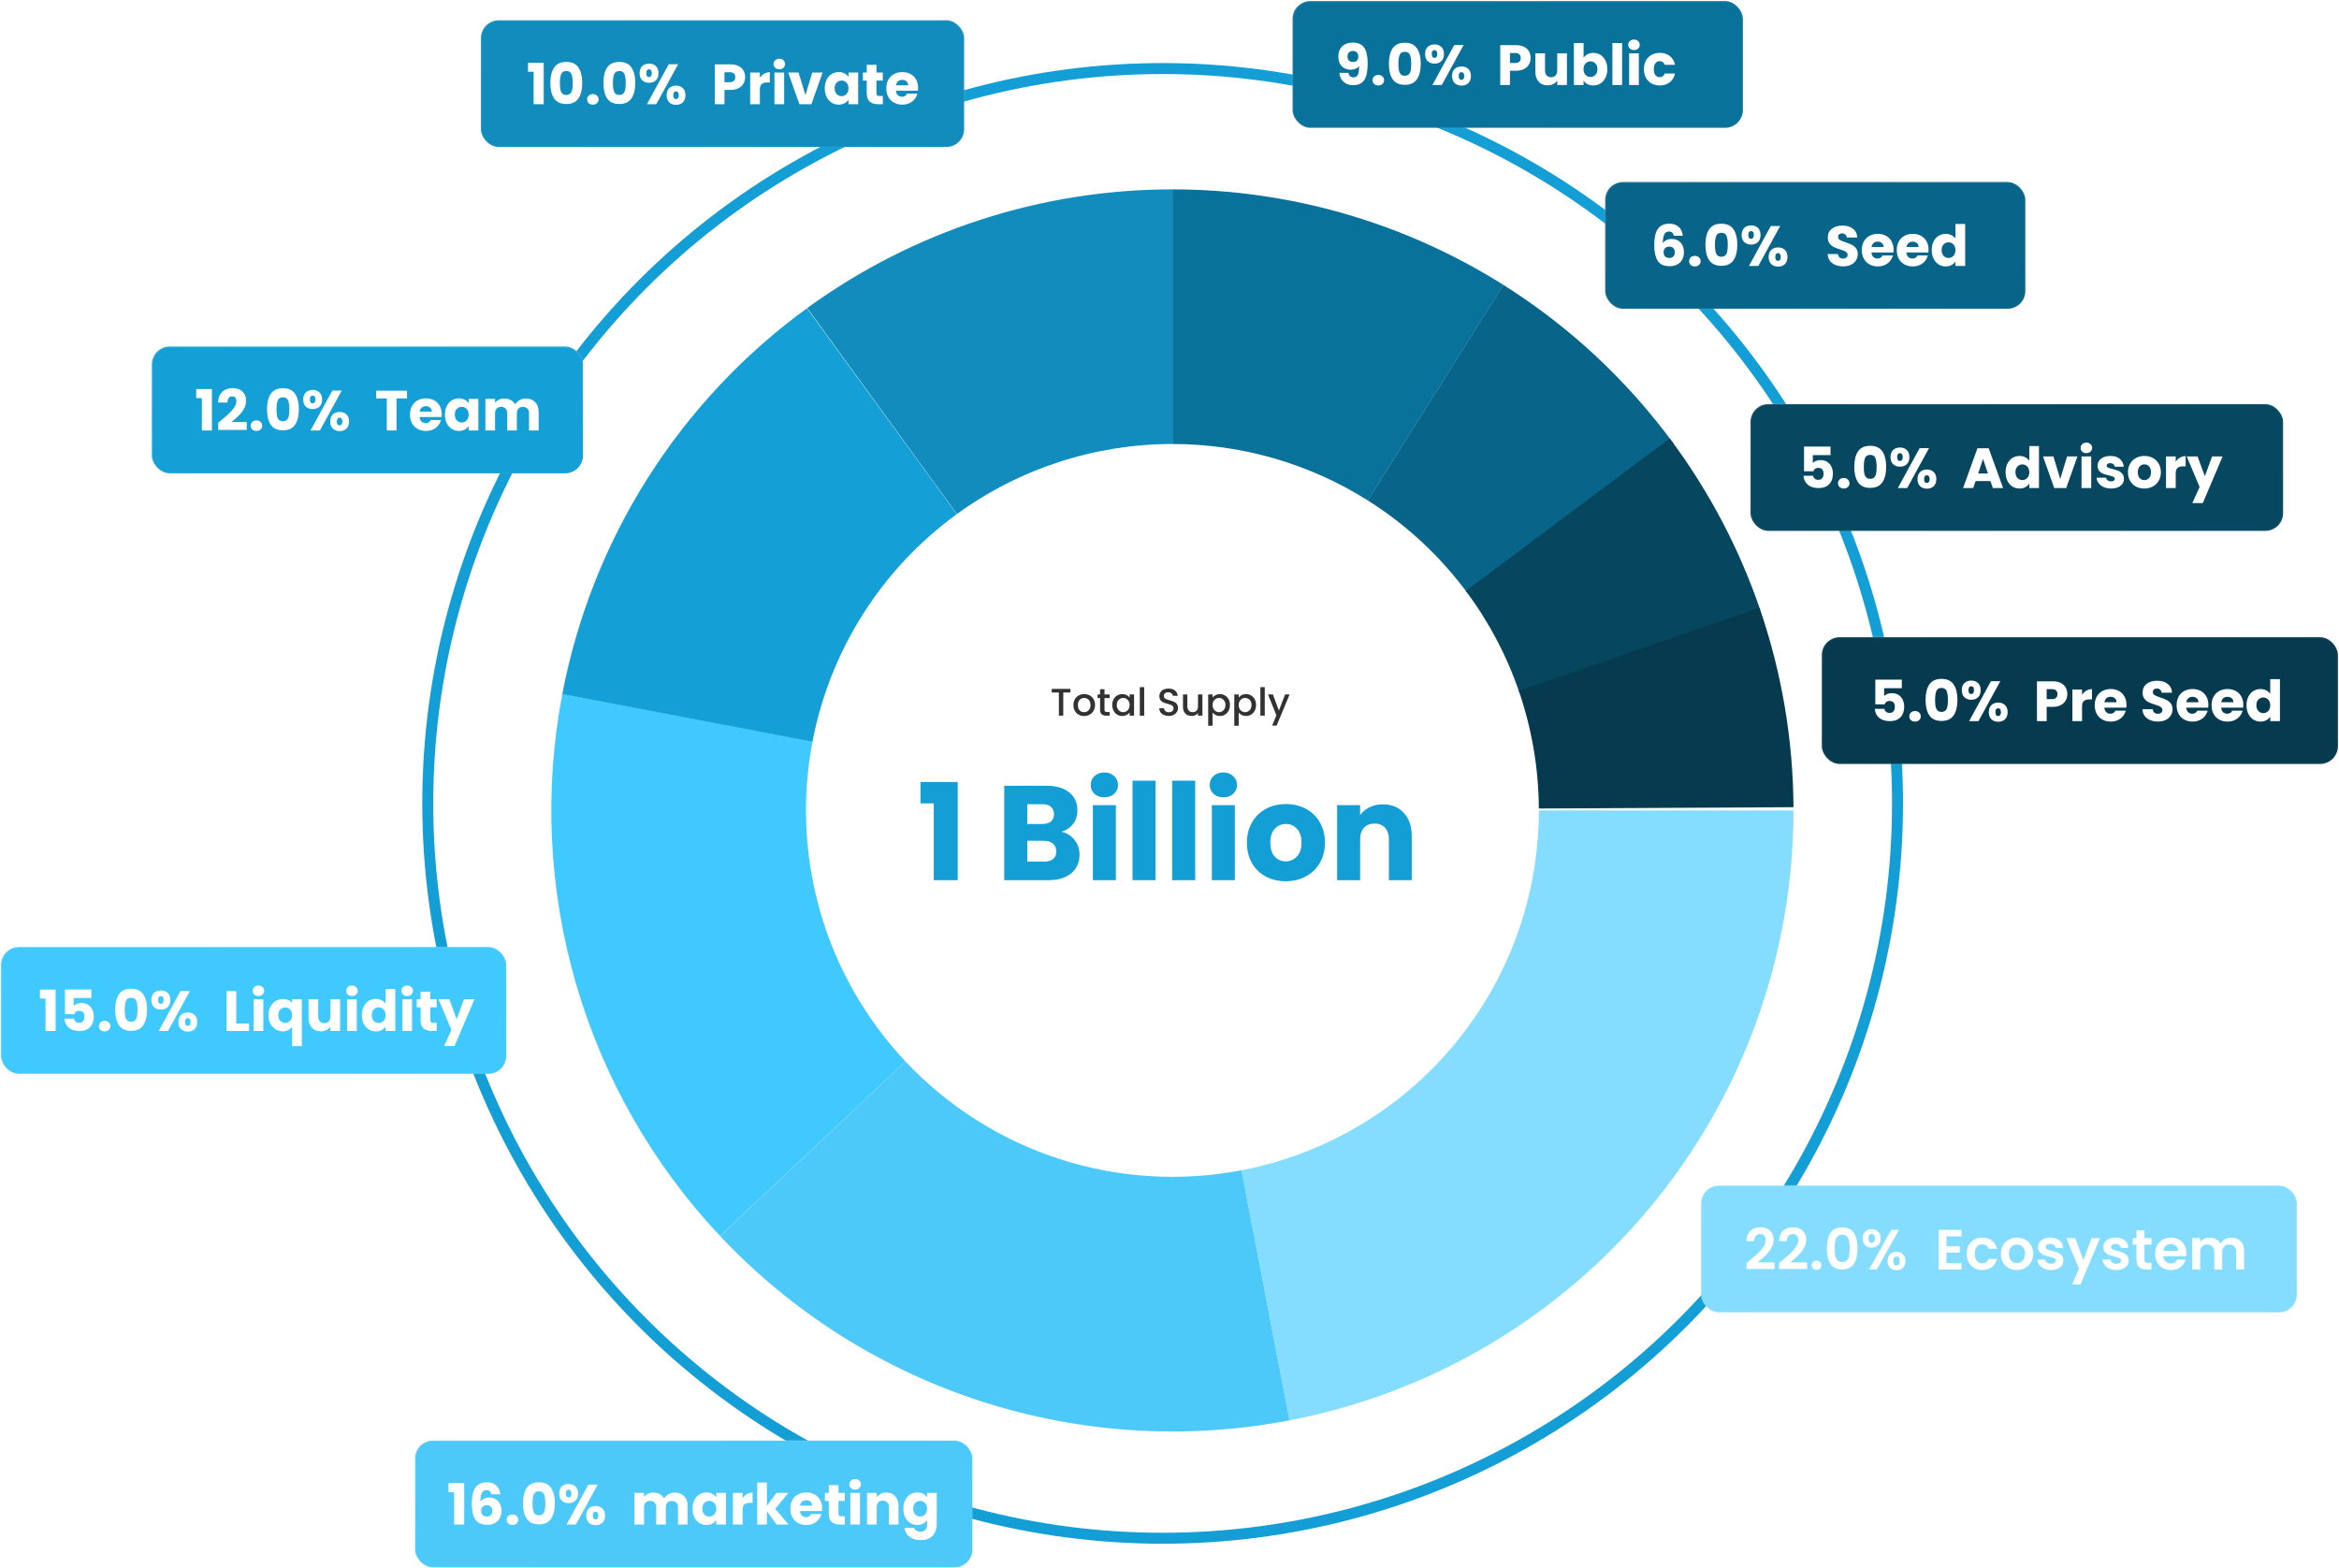 <svg width="853" height="572" viewBox="0 0 853 572" fill="none" xmlns="http://www.w3.org/2000/svg">
<g filter="url(#filter0_d_1660_4777)">
<path d="M259.518 447.688C234.99 421.611 216.992 390.092 207 355.715C197.009 321.337 195.308 285.081 202.038 249.92L293.248 267.378C289.277 288.123 290.28 309.514 296.175 329.797C302.07 350.079 312.689 368.676 327.161 384.061L259.518 447.688Z" fill="#40C9FF"/>
</g>
<g filter="url(#filter1_d_1660_4777)">
<path d="M202.014 250.047C212.801 193.517 244.701 143.213 291.236 109.353L345.874 184.443C318.419 204.42 299.597 234.1 293.233 267.453L202.014 250.047Z" fill="#149FD6"/>
</g>
<g filter="url(#filter2_d_1660_4777)">
<path d="M291.339 109.277C330.032 81.157 376.634 66.007 424.466 66L424.48 158.865C396.259 158.869 368.764 167.807 345.935 184.399L291.339 109.277Z" fill="#128CBC"/>
</g>
<g filter="url(#filter3_d_1660_4777)">
<path d="M424.5 66C467.24 66 509.107 78.093 545.265 100.88L495.751 179.444C474.418 166 449.716 158.865 424.5 158.865V66Z" fill="#09729B"/>
</g>
<g filter="url(#filter4_d_1660_4777)">
<path d="M545.231 100.859C569.384 116.075 590.444 135.721 607.3 158.76L532.352 213.594C522.407 200 509.982 188.409 495.731 179.432L545.231 100.859Z" fill="#086589"/>
</g>
<g filter="url(#filter5_d_1660_4777)">
<path d="M605.867 156.823C620.104 175.854 631.257 197.008 638.917 219.508L551.006 249.435C546.487 236.16 539.906 223.679 531.506 212.45L605.867 156.823Z" fill="#06465F"/>
</g>
<g filter="url(#filter6_d_1660_4777)">
<path d="M638.599 218.582C646.68 241.988 650.868 266.561 650.997 291.323L558.133 291.806C558.057 277.196 555.586 262.698 550.818 248.888L638.599 218.582Z" fill="#053A4F"/>
</g>
<g filter="url(#filter7_d_1660_4777)">
<path d="M467.236 514.932C429.757 522.132 391.067 519.747 354.758 507.995C318.449 496.244 285.697 475.509 259.544 447.715L327.176 384.077C342.606 400.476 361.93 412.709 383.352 419.642C404.775 426.575 427.602 427.983 449.714 423.735L467.236 514.932Z" fill="#4CC8F9"/>
</g>
<g filter="url(#filter8_d_1660_4777)">
<path d="M651 292.5C651 345.166 632.647 396.186 599.098 436.784C565.549 477.382 518.901 505.019 467.178 514.943L449.68 423.741C480.197 417.886 507.719 401.58 527.513 377.627C547.307 353.675 558.135 323.573 558.135 292.5H651Z" fill="#84DCFF"/>
</g>
<path d="M390.357 251.242V252.548H387.76V261H386.159V252.548H383.548V251.242H390.357ZM395.333 261.126C394.603 261.126 393.944 260.963 393.354 260.635C392.764 260.298 392.301 259.83 391.964 259.231C391.627 258.623 391.458 257.921 391.458 257.125C391.458 256.339 391.632 255.641 391.978 255.033C392.324 254.425 392.797 253.957 393.396 253.629C393.995 253.301 394.664 253.138 395.404 253.138C396.143 253.138 396.812 253.301 397.411 253.629C398.01 253.957 398.483 254.425 398.829 255.033C399.176 255.641 399.349 256.339 399.349 257.125C399.349 257.911 399.171 258.609 398.815 259.217C398.46 259.825 397.973 260.298 397.355 260.635C396.747 260.963 396.073 261.126 395.333 261.126ZM395.333 259.736C395.745 259.736 396.129 259.638 396.485 259.442C396.85 259.245 397.145 258.95 397.369 258.557C397.594 258.164 397.706 257.687 397.706 257.125C397.706 256.563 397.599 256.091 397.383 255.707C397.168 255.314 396.883 255.019 396.527 254.822C396.171 254.626 395.787 254.528 395.376 254.528C394.964 254.528 394.58 254.626 394.224 254.822C393.878 255.019 393.602 255.314 393.396 255.707C393.19 256.091 393.087 256.563 393.087 257.125C393.087 257.958 393.298 258.604 393.719 259.062C394.149 259.512 394.688 259.736 395.333 259.736ZM402.798 254.57V258.852C402.798 259.142 402.864 259.353 402.995 259.484C403.135 259.605 403.369 259.666 403.697 259.666H404.68V261H403.416C402.696 261 402.143 260.832 401.76 260.495C401.376 260.158 401.184 259.61 401.184 258.852V254.57H400.271V253.264H401.184V251.34H402.798V253.264H404.68V254.57H402.798ZM405.622 257.097C405.622 256.32 405.781 255.632 406.099 255.033C406.426 254.434 406.866 253.971 407.419 253.643C407.98 253.306 408.598 253.138 409.272 253.138C409.88 253.138 410.409 253.259 410.858 253.503C411.317 253.737 411.682 254.031 411.954 254.387V253.264H413.568V261H411.954V259.849C411.682 260.214 411.312 260.518 410.844 260.761C410.376 261.005 409.843 261.126 409.244 261.126C408.579 261.126 407.971 260.958 407.419 260.621C406.866 260.275 406.426 259.797 406.099 259.189C405.781 258.571 405.622 257.874 405.622 257.097ZM411.954 257.125C411.954 256.591 411.841 256.128 411.617 255.735C411.401 255.342 411.116 255.042 410.76 254.836C410.404 254.631 410.021 254.528 409.609 254.528C409.197 254.528 408.813 254.631 408.458 254.836C408.102 255.033 407.812 255.328 407.587 255.721C407.372 256.105 407.264 256.563 407.264 257.097C407.264 257.63 407.372 258.098 407.587 258.501C407.812 258.903 408.102 259.212 408.458 259.428C408.823 259.633 409.206 259.736 409.609 259.736C410.021 259.736 410.404 259.633 410.76 259.428C411.116 259.222 411.401 258.922 411.617 258.529C411.841 258.126 411.954 257.658 411.954 257.125ZM417.271 250.61V261H415.67V250.61H417.271ZM426.235 261.098C425.579 261.098 424.99 260.986 424.466 260.761C423.941 260.527 423.53 260.2 423.23 259.779C422.931 259.357 422.781 258.866 422.781 258.304H424.494C424.531 258.726 424.695 259.072 424.985 259.343C425.285 259.615 425.701 259.75 426.235 259.75C426.787 259.75 427.217 259.619 427.526 259.357C427.835 259.086 427.99 258.74 427.99 258.318C427.99 257.991 427.891 257.724 427.695 257.518C427.508 257.312 427.269 257.153 426.979 257.041C426.698 256.928 426.305 256.807 425.799 256.676C425.163 256.507 424.643 256.339 424.241 256.17C423.848 255.992 423.511 255.721 423.23 255.356C422.949 254.991 422.809 254.504 422.809 253.896C422.809 253.334 422.949 252.843 423.23 252.422C423.511 252 423.904 251.677 424.409 251.453C424.915 251.228 425.5 251.116 426.164 251.116C427.11 251.116 427.882 251.355 428.481 251.832C429.089 252.3 429.426 252.946 429.492 253.769H427.723C427.695 253.414 427.526 253.11 427.217 252.857C426.909 252.604 426.501 252.478 425.996 252.478C425.537 252.478 425.163 252.595 424.873 252.829C424.583 253.063 424.438 253.4 424.438 253.84C424.438 254.139 424.526 254.387 424.704 254.584C424.891 254.771 425.125 254.921 425.406 255.033C425.687 255.145 426.071 255.267 426.558 255.398C427.203 255.576 427.728 255.754 428.13 255.932C428.542 256.109 428.888 256.386 429.169 256.76C429.459 257.125 429.604 257.616 429.604 258.234C429.604 258.73 429.469 259.198 429.197 259.638C428.935 260.078 428.547 260.434 428.032 260.705C427.526 260.967 426.927 261.098 426.235 261.098ZM438.499 253.264V261H436.898V260.087C436.646 260.406 436.313 260.658 435.901 260.846C435.499 261.023 435.068 261.112 434.61 261.112C434.001 261.112 433.454 260.986 432.967 260.733C432.49 260.481 432.111 260.106 431.83 259.61C431.558 259.114 431.423 258.515 431.423 257.813V253.264H433.009V257.574C433.009 258.267 433.182 258.8 433.529 259.175C433.875 259.54 434.348 259.722 434.947 259.722C435.546 259.722 436.018 259.54 436.365 259.175C436.72 258.8 436.898 258.267 436.898 257.574V253.264H438.499ZM442.211 254.401C442.483 254.046 442.852 253.746 443.32 253.503C443.788 253.259 444.317 253.138 444.907 253.138C445.581 253.138 446.194 253.306 446.746 253.643C447.308 253.971 447.748 254.434 448.066 255.033C448.384 255.632 448.543 256.32 448.543 257.097C448.543 257.874 448.384 258.571 448.066 259.189C447.748 259.797 447.308 260.275 446.746 260.621C446.194 260.958 445.581 261.126 444.907 261.126C444.317 261.126 443.793 261.009 443.334 260.775C442.876 260.532 442.501 260.232 442.211 259.877V264.678H440.611V253.264H442.211V254.401ZM446.915 257.097C446.915 256.563 446.802 256.105 446.578 255.721C446.362 255.328 446.072 255.033 445.707 254.836C445.351 254.631 444.968 254.528 444.556 254.528C444.153 254.528 443.77 254.631 443.405 254.836C443.049 255.042 442.759 255.342 442.534 255.735C442.319 256.128 442.211 256.591 442.211 257.125C442.211 257.658 442.319 258.126 442.534 258.529C442.759 258.922 443.049 259.222 443.405 259.428C443.77 259.633 444.153 259.736 444.556 259.736C444.968 259.736 445.351 259.633 445.707 259.428C446.072 259.212 446.362 258.903 446.578 258.501C446.802 258.098 446.915 257.63 446.915 257.097ZM451.727 254.401C451.998 254.046 452.368 253.746 452.836 253.503C453.304 253.259 453.833 253.138 454.422 253.138C455.096 253.138 455.709 253.306 456.261 253.643C456.823 253.971 457.263 254.434 457.581 255.033C457.899 255.632 458.059 256.32 458.059 257.097C458.059 257.874 457.899 258.571 457.581 259.189C457.263 259.797 456.823 260.275 456.261 260.621C455.709 260.958 455.096 261.126 454.422 261.126C453.833 261.126 453.308 261.009 452.85 260.775C452.391 260.532 452.017 260.232 451.727 259.877V264.678H450.126V253.264H451.727V254.401ZM456.43 257.097C456.43 256.563 456.318 256.105 456.093 255.721C455.878 255.328 455.588 255.033 455.223 254.836C454.867 254.631 454.483 254.528 454.071 254.528C453.669 254.528 453.285 254.631 452.92 254.836C452.564 255.042 452.274 255.342 452.049 255.735C451.834 256.128 451.727 256.591 451.727 257.125C451.727 257.658 451.834 258.126 452.049 258.529C452.274 258.922 452.564 259.222 452.92 259.428C453.285 259.633 453.669 259.736 454.071 259.736C454.483 259.736 454.867 259.633 455.223 259.428C455.588 259.212 455.878 258.903 456.093 258.501C456.318 258.098 456.43 257.63 456.43 257.097ZM461.242 250.61V261H459.641V250.61H461.242ZM470.307 253.264L465.562 264.636H463.905L465.477 260.874L462.431 253.264H464.214L466.39 259.161L468.65 253.264H470.307Z" fill="#323232"/>
<path d="M335.685 292.998V285.201H349.269V321H340.54V292.998H335.685ZM387.074 303.346C389.068 303.771 390.67 304.768 391.88 306.337C393.09 307.874 393.694 309.639 393.694 311.633C393.694 314.51 392.681 316.799 390.654 318.499C388.66 320.166 385.864 321 382.268 321H366.232V286.574H381.729C385.227 286.574 387.957 287.375 389.918 288.977C391.913 290.579 392.91 292.753 392.91 295.499C392.91 297.526 392.37 299.21 391.291 300.55C390.245 301.891 388.839 302.823 387.074 303.346ZM374.618 300.501H380.11C381.483 300.501 382.53 300.207 383.249 299.619C384.001 298.997 384.377 298.098 384.377 296.921C384.377 295.744 384.001 294.845 383.249 294.224C382.53 293.603 381.483 293.292 380.11 293.292H374.618V300.501ZM380.797 314.232C382.203 314.232 383.282 313.922 384.033 313.301C384.818 312.647 385.21 311.715 385.21 310.505C385.21 309.296 384.802 308.348 383.984 307.661C383.2 306.975 382.105 306.631 380.699 306.631H374.618V314.232H380.797ZM402.776 290.791C401.304 290.791 400.095 290.366 399.147 289.516C398.231 288.634 397.773 287.555 397.773 286.28C397.773 284.972 398.231 283.893 399.147 283.043C400.095 282.16 401.304 281.719 402.776 281.719C404.214 281.719 405.391 282.16 406.306 283.043C407.255 283.893 407.729 284.972 407.729 286.28C407.729 287.555 407.255 288.634 406.306 289.516C405.391 290.366 404.214 290.791 402.776 290.791ZM406.944 293.636V321H398.558V293.636H406.944ZM421.407 284.71V321H413.021V284.71H421.407ZM435.87 284.71V321H427.484V284.71H435.87ZM446.164 290.791C444.693 290.791 443.484 290.366 442.535 289.516C441.62 288.634 441.162 287.555 441.162 286.28C441.162 284.972 441.62 283.893 442.535 283.043C443.484 282.16 444.693 281.719 446.164 281.719C447.603 281.719 448.78 282.16 449.695 283.043C450.643 283.893 451.117 284.972 451.117 286.28C451.117 287.555 450.643 288.634 449.695 289.516C448.78 290.366 447.603 290.791 446.164 290.791ZM450.333 293.636V321H441.947V293.636H450.333ZM468.866 321.392C466.185 321.392 463.766 320.82 461.608 319.676C459.483 318.532 457.799 316.897 456.557 314.772C455.347 312.647 454.743 310.162 454.743 307.318C454.743 304.506 455.364 302.038 456.606 299.913C457.848 297.755 459.549 296.104 461.706 294.96C463.864 293.815 466.283 293.243 468.964 293.243C471.645 293.243 474.064 293.815 476.222 294.96C478.38 296.104 480.08 297.755 481.322 299.913C482.565 302.038 483.186 304.506 483.186 307.318C483.186 310.129 482.548 312.614 481.273 314.772C480.031 316.897 478.315 318.532 476.124 319.676C473.966 320.82 471.547 321.392 468.866 321.392ZM468.866 314.134C470.468 314.134 471.825 313.546 472.936 312.369C474.081 311.192 474.653 309.508 474.653 307.318C474.653 305.127 474.097 303.444 472.985 302.267C471.907 301.09 470.566 300.501 468.964 300.501C467.33 300.501 465.973 301.09 464.894 302.267C463.815 303.411 463.276 305.095 463.276 307.318C463.276 309.508 463.799 311.192 464.845 312.369C465.924 313.546 467.264 314.134 468.866 314.134ZM504.308 293.341C507.512 293.341 510.062 294.388 511.958 296.48C513.887 298.54 514.852 301.384 514.852 305.013V321H506.515V306.141C506.515 304.31 506.041 302.888 505.093 301.874C504.145 300.861 502.87 300.354 501.268 300.354C499.666 300.354 498.391 300.861 497.443 301.874C496.495 302.888 496.02 304.31 496.02 306.141V321H487.635V293.636H496.02V297.265C496.871 296.055 498.015 295.107 499.453 294.42C500.892 293.701 502.51 293.341 504.308 293.341Z" fill="#139ED5"/>
<circle cx="424" cy="293" r="268" stroke="#139ED5" stroke-width="4"/>
<rect x="664.383" y="232.383" width="188.235" height="46.235" rx="6.504" fill="#053A4F" stroke="url(#paint0_linear_1660_4777)" stroke-width="0.765"/>
<rect x="638.383" y="147.383" width="194.235" height="46.235" rx="6.504" fill="#074760" stroke="url(#paint1_linear_1660_4777)" stroke-width="0.765"/>
<rect x="585.383" y="66.383" width="153.235" height="46.235" rx="6.504" fill="#086589" stroke="url(#paint2_linear_1660_4777)" stroke-width="0.765"/>
<rect x="471.383" y="0.383" width="164.235" height="46.235" rx="6.504" fill="#09729B" stroke="url(#paint3_linear_1660_4777)" stroke-width="0.765"/>
<rect x="175.383" y="7.383" width="176.235" height="46.235" rx="6.504" fill="#128CBC" stroke="url(#paint4_linear_1660_4777)" stroke-width="0.765"/>
<rect x="55.383" y="126.383" width="157.235" height="46.235" rx="6.504" fill="#149FD6" stroke="url(#paint5_linear_1660_4777)" stroke-width="0.765"/>
<rect x="0.383" y="345.383" width="184.235" height="46.235" rx="6.504" fill="#40C9FF" stroke="url(#paint6_linear_1660_4777)" stroke-width="0.765"/>
<rect x="151.383" y="525.383" width="203.235" height="46.235" rx="6.504" fill="#4CC8F9" stroke="url(#paint7_linear_1660_4777)" stroke-width="0.765"/>
<rect x="620.383" y="432.383" width="217.235" height="46.235" rx="6.504" fill="#84DCFF" stroke="url(#paint8_linear_1660_4777)" stroke-width="0.765"/>
<path d="M638.007 459.731C639.331 458.627 640.387 457.71 641.173 456.979C641.959 456.234 642.614 455.462 643.138 454.661C643.663 453.861 643.925 453.075 643.925 452.303C643.925 451.599 643.759 451.047 643.428 450.647C643.097 450.247 642.587 450.047 641.897 450.047C641.207 450.047 640.676 450.282 640.304 450.751C639.931 451.206 639.738 451.834 639.724 452.634H636.91C636.966 450.978 637.455 449.723 638.379 448.868C639.317 448.013 640.504 447.585 641.938 447.585C643.511 447.585 644.718 448.006 645.559 448.847C646.401 449.675 646.821 450.772 646.821 452.137C646.821 453.213 646.532 454.241 645.952 455.22C645.373 456.2 644.711 457.055 643.966 457.786C643.221 458.503 642.249 459.372 641.049 460.393H647.152V462.793H636.931V460.641L638.007 459.731ZM649.888 459.731C651.212 458.627 652.268 457.71 653.054 456.979C653.84 456.234 654.495 455.462 655.02 454.661C655.544 453.861 655.806 453.075 655.806 452.303C655.806 451.599 655.64 451.047 655.309 450.647C654.978 450.247 654.468 450.047 653.778 450.047C653.088 450.047 652.557 450.282 652.185 450.751C651.813 451.206 651.619 451.834 651.606 452.634H648.792C648.847 450.978 649.336 449.723 650.261 448.868C651.199 448.013 652.385 447.585 653.82 447.585C655.392 447.585 656.599 448.006 657.44 448.847C658.282 449.675 658.703 450.772 658.703 452.137C658.703 453.213 658.413 454.241 657.834 455.22C657.254 456.2 656.592 457.055 655.847 457.786C655.102 458.503 654.13 459.372 652.93 460.393H659.034V462.793H648.812V460.641L649.888 459.731ZM662.473 463.145C661.949 463.145 661.514 462.986 661.169 462.669C660.838 462.338 660.673 461.931 660.673 461.448C660.673 460.965 660.838 460.565 661.169 460.248C661.514 459.917 661.949 459.752 662.473 459.752C662.983 459.752 663.404 459.917 663.735 460.248C664.066 460.565 664.232 460.965 664.232 461.448C664.232 461.931 664.066 462.338 663.735 462.669C663.404 462.986 662.983 463.145 662.473 463.145ZM666.234 455.262C666.234 452.875 666.661 451.006 667.517 449.654C668.386 448.302 669.82 447.627 671.82 447.627C673.821 447.627 675.248 448.302 676.104 449.654C676.973 451.006 677.407 452.875 677.407 455.262C677.407 457.662 676.973 459.545 676.104 460.91C675.248 462.276 673.821 462.959 671.82 462.959C669.82 462.959 668.386 462.276 667.517 460.91C666.661 459.545 666.234 457.662 666.234 455.262ZM674.552 455.262C674.552 454.241 674.483 453.386 674.345 452.696C674.221 451.992 673.959 451.42 673.559 450.978C673.172 450.537 672.593 450.316 671.82 450.316C671.048 450.316 670.462 450.537 670.062 450.978C669.675 451.42 669.413 451.992 669.275 452.696C669.151 453.386 669.089 454.241 669.089 455.262C669.089 456.31 669.151 457.193 669.275 457.91C669.4 458.613 669.662 459.186 670.062 459.627C670.462 460.055 671.048 460.269 671.82 460.269C672.593 460.269 673.179 460.055 673.579 459.627C673.979 459.186 674.241 458.613 674.365 457.91C674.49 457.193 674.552 456.31 674.552 455.262ZM679.279 451.62C679.279 450.572 679.583 449.751 680.19 449.158C680.81 448.565 681.604 448.268 682.569 448.268C683.535 448.268 684.321 448.565 684.928 449.158C685.549 449.751 685.859 450.572 685.859 451.62C685.859 452.682 685.549 453.51 684.928 454.103C684.321 454.696 683.535 454.993 682.569 454.993C681.604 454.993 680.81 454.696 680.19 454.103C679.583 453.51 679.279 452.682 679.279 451.62ZM692.563 448.516L684.431 463H681.617L689.728 448.516H692.563ZM682.548 450.006C681.79 450.006 681.41 450.544 681.41 451.62C681.41 452.71 681.79 453.255 682.548 453.255C682.921 453.255 683.211 453.123 683.417 452.861C683.624 452.585 683.728 452.172 683.728 451.62C683.728 450.544 683.335 450.006 682.548 450.006ZM688.363 459.876C688.363 458.814 688.666 457.993 689.273 457.413C689.894 456.82 690.687 456.524 691.653 456.524C692.618 456.524 693.397 456.82 693.991 457.413C694.598 457.993 694.901 458.814 694.901 459.876C694.901 460.938 694.598 461.765 693.991 462.359C693.397 462.952 692.618 463.248 691.653 463.248C690.673 463.248 689.88 462.952 689.273 462.359C688.666 461.765 688.363 460.938 688.363 459.876ZM691.632 458.262C690.846 458.262 690.452 458.8 690.452 459.876C690.452 460.965 690.846 461.51 691.632 461.51C692.404 461.51 692.791 460.965 692.791 459.876C692.791 458.8 692.404 458.262 691.632 458.262ZM709.854 450.896V454.517H714.716V456.813H709.854V460.641H715.337V463H706.957V448.537H715.337V450.896H709.854ZM717.224 457.269C717.224 456.082 717.466 455.048 717.949 454.165C718.431 453.268 719.1 452.579 719.956 452.096C720.811 451.599 721.79 451.351 722.894 451.351C724.315 451.351 725.487 451.71 726.411 452.427C727.349 453.13 727.977 454.124 728.294 455.406H725.17C725.004 454.91 724.722 454.524 724.322 454.248C723.935 453.958 723.452 453.813 722.873 453.813C722.045 453.813 721.39 454.117 720.907 454.724C720.425 455.317 720.183 456.165 720.183 457.269C720.183 458.358 720.425 459.207 720.907 459.814C721.39 460.407 722.045 460.703 722.873 460.703C724.046 460.703 724.811 460.179 725.17 459.131H728.294C727.977 460.372 727.349 461.359 726.411 462.09C725.473 462.821 724.301 463.186 722.894 463.186C721.79 463.186 720.811 462.945 719.956 462.462C719.1 461.965 718.431 461.276 717.949 460.393C717.466 459.496 717.224 458.455 717.224 457.269ZM735.506 463.186C734.403 463.186 733.41 462.945 732.527 462.462C731.644 461.965 730.947 461.269 730.437 460.372C729.94 459.476 729.692 458.441 729.692 457.269C729.692 456.096 729.947 455.062 730.458 454.165C730.982 453.268 731.692 452.579 732.589 452.096C733.485 451.599 734.486 451.351 735.589 451.351C736.693 451.351 737.693 451.599 738.589 452.096C739.486 452.579 740.189 453.268 740.7 454.165C741.224 455.062 741.486 456.096 741.486 457.269C741.486 458.441 741.217 459.476 740.679 460.372C740.155 461.269 739.438 461.965 738.527 462.462C737.631 462.945 736.624 463.186 735.506 463.186ZM735.506 460.662C736.03 460.662 736.52 460.538 736.975 460.289C737.444 460.027 737.817 459.641 738.093 459.131C738.369 458.62 738.507 458 738.507 457.269C738.507 456.179 738.217 455.344 737.638 454.765C737.072 454.172 736.375 453.875 735.548 453.875C734.72 453.875 734.023 454.172 733.458 454.765C732.906 455.344 732.63 456.179 732.63 457.269C732.63 458.358 732.899 459.2 733.437 459.793C733.989 460.372 734.679 460.662 735.506 460.662ZM747.997 463.186C747.059 463.186 746.218 463.021 745.473 462.69C744.728 462.345 744.135 461.883 743.694 461.303C743.266 460.724 743.032 460.083 742.99 459.379H745.908C745.963 459.82 746.177 460.186 746.549 460.476C746.935 460.765 747.411 460.91 747.977 460.91C748.529 460.91 748.956 460.8 749.26 460.579C749.577 460.358 749.735 460.076 749.735 459.731C749.735 459.358 749.542 459.082 749.156 458.903C748.784 458.71 748.184 458.503 747.356 458.282C746.501 458.076 745.797 457.862 745.246 457.641C744.708 457.42 744.239 457.082 743.839 456.627C743.452 456.172 743.259 455.558 743.259 454.786C743.259 454.151 743.438 453.572 743.797 453.048C744.17 452.523 744.694 452.11 745.37 451.806C746.059 451.503 746.866 451.351 747.791 451.351C749.156 451.351 750.246 451.696 751.06 452.385C751.874 453.061 752.322 453.979 752.405 455.137H749.632C749.591 454.682 749.398 454.324 749.053 454.061C748.722 453.786 748.273 453.648 747.708 453.648C747.184 453.648 746.777 453.744 746.487 453.937C746.211 454.13 746.073 454.399 746.073 454.744C746.073 455.13 746.266 455.427 746.653 455.634C747.039 455.827 747.639 456.027 748.453 456.234C749.28 456.441 749.963 456.655 750.501 456.875C751.039 457.096 751.501 457.441 751.887 457.91C752.287 458.365 752.494 458.972 752.508 459.731C752.508 460.393 752.322 460.986 751.949 461.51C751.591 462.034 751.067 462.448 750.377 462.752C749.701 463.041 748.908 463.186 747.997 463.186ZM765.852 451.537L758.755 468.421H755.672L758.155 462.71L753.562 451.537H756.81L759.769 459.545L762.769 451.537H765.852ZM771.8 463.186C770.862 463.186 770.021 463.021 769.276 462.69C768.531 462.345 767.938 461.883 767.497 461.303C767.069 460.724 766.834 460.083 766.793 459.379H769.71C769.766 459.82 769.979 460.186 770.352 460.476C770.738 460.765 771.214 460.91 771.78 460.91C772.331 460.91 772.759 460.8 773.062 460.579C773.38 460.358 773.538 460.076 773.538 459.731C773.538 459.358 773.345 459.082 772.959 458.903C772.587 458.71 771.986 458.503 771.159 458.282C770.304 458.076 769.6 457.862 769.048 457.641C768.51 457.42 768.041 457.082 767.641 456.627C767.255 456.172 767.062 455.558 767.062 454.786C767.062 454.151 767.241 453.572 767.6 453.048C767.972 452.523 768.497 452.11 769.172 451.806C769.862 451.503 770.669 451.351 771.593 451.351C772.959 451.351 774.049 451.696 774.863 452.385C775.676 453.061 776.125 453.979 776.207 455.137H773.435C773.393 454.682 773.2 454.324 772.856 454.061C772.524 453.786 772.076 453.648 771.511 453.648C770.986 453.648 770.579 453.744 770.29 453.937C770.014 454.13 769.876 454.399 769.876 454.744C769.876 455.13 770.069 455.427 770.455 455.634C770.842 455.827 771.442 456.027 772.255 456.234C773.083 456.441 773.766 456.655 774.304 456.875C774.842 457.096 775.304 457.441 775.69 457.91C776.09 458.365 776.297 458.972 776.311 459.731C776.311 460.393 776.125 460.986 775.752 461.51C775.394 462.034 774.869 462.448 774.18 462.752C773.504 463.041 772.711 463.186 771.8 463.186ZM782.061 453.917V459.462C782.061 459.848 782.151 460.131 782.33 460.31C782.524 460.476 782.841 460.558 783.282 460.558H784.627V463H782.806C780.365 463 779.144 461.814 779.144 459.441V453.917H777.778V451.537H779.144V448.702H782.061V451.537H784.627V453.917H782.061ZM797.367 457.02C797.367 457.434 797.339 457.807 797.284 458.138H788.904C788.973 458.965 789.263 459.614 789.773 460.083C790.283 460.552 790.911 460.786 791.656 460.786C792.732 460.786 793.497 460.324 793.952 459.4H797.077C796.746 460.503 796.111 461.414 795.173 462.131C794.235 462.834 793.083 463.186 791.718 463.186C790.614 463.186 789.621 462.945 788.738 462.462C787.869 461.965 787.187 461.269 786.69 460.372C786.207 459.476 785.966 458.441 785.966 457.269C785.966 456.082 786.207 455.041 786.69 454.144C787.173 453.248 787.849 452.558 788.718 452.075C789.587 451.592 790.587 451.351 791.718 451.351C792.808 451.351 793.78 451.585 794.635 452.054C795.504 452.523 796.173 453.192 796.642 454.061C797.125 454.917 797.367 455.903 797.367 457.02ZM794.366 456.193C794.353 455.448 794.084 454.855 793.559 454.413C793.035 453.958 792.394 453.73 791.635 453.73C790.918 453.73 790.311 453.951 789.814 454.393C789.331 454.82 789.035 455.42 788.925 456.193H794.366ZM813.716 451.372C815.123 451.372 816.254 451.806 817.11 452.675C817.979 453.53 818.413 454.73 818.413 456.275V463H815.516V456.669C815.516 455.772 815.289 455.089 814.834 454.62C814.378 454.137 813.758 453.896 812.971 453.896C812.185 453.896 811.558 454.137 811.089 454.62C810.633 455.089 810.406 455.772 810.406 456.669V463H807.509V456.669C807.509 455.772 807.281 455.089 806.826 454.62C806.371 454.137 805.75 453.896 804.964 453.896C804.164 453.896 803.529 454.137 803.06 454.62C802.605 455.089 802.378 455.772 802.378 456.669V463H799.481V451.537H802.378V452.923C802.75 452.441 803.226 452.061 803.805 451.785C804.398 451.51 805.047 451.372 805.75 451.372C806.647 451.372 807.447 451.565 808.15 451.951C808.854 452.323 809.399 452.861 809.785 453.565C810.157 452.903 810.695 452.372 811.399 451.972C812.116 451.572 812.889 451.372 813.716 451.372Z" fill="white"/>
<path d="M163.559 544.185V540.896H169.29V556H165.607V544.185H163.559ZM179.18 544.972C179.07 544.461 178.876 544.082 178.601 543.834C178.325 543.572 177.932 543.441 177.421 543.441C176.635 543.441 176.069 543.785 175.725 544.475C175.38 545.151 175.2 546.227 175.187 547.703C175.49 547.22 175.925 546.841 176.49 546.565C177.069 546.289 177.704 546.151 178.394 546.151C179.745 546.151 180.828 546.579 181.642 547.434C182.47 548.289 182.884 549.482 182.884 551.013C182.884 552.02 182.677 552.903 182.263 553.662C181.863 554.421 181.27 555.014 180.483 555.441C179.711 555.869 178.794 556.083 177.732 556.083C175.607 556.083 174.131 555.421 173.304 554.096C172.476 552.758 172.062 550.841 172.062 548.344C172.062 545.723 172.497 543.778 173.366 542.509C174.249 541.227 175.656 540.585 177.587 540.585C178.621 540.585 179.49 540.792 180.194 541.206C180.911 541.606 181.449 542.137 181.808 542.799C182.18 543.461 182.401 544.185 182.47 544.972H179.18ZM177.545 548.944C176.952 548.944 176.456 549.124 176.056 549.482C175.669 549.827 175.476 550.324 175.476 550.972C175.476 551.634 175.656 552.151 176.014 552.524C176.387 552.896 176.911 553.083 177.587 553.083C178.194 553.083 178.67 552.903 179.014 552.545C179.373 552.172 179.552 551.669 179.552 551.034C179.552 550.386 179.38 549.875 179.035 549.503C178.69 549.131 178.194 548.944 177.545 548.944ZM186.892 556.166C186.271 556.166 185.761 555.986 185.361 555.628C184.975 555.255 184.781 554.8 184.781 554.262C184.781 553.71 184.975 553.248 185.361 552.876C185.761 552.503 186.271 552.317 186.892 552.317C187.499 552.317 187.995 552.503 188.382 552.876C188.782 553.248 188.982 553.71 188.982 554.262C188.982 554.8 188.782 555.255 188.382 555.628C187.995 555.986 187.499 556.166 186.892 556.166ZM190.724 548.241C190.724 545.868 191.18 543.999 192.09 542.634C193.014 541.268 194.497 540.585 196.539 540.585C198.58 540.585 200.056 541.268 200.967 542.634C201.891 543.999 202.353 545.868 202.353 548.241C202.353 550.641 201.891 552.524 200.967 553.89C200.056 555.255 198.58 555.938 196.539 555.938C194.497 555.938 193.014 555.255 192.09 553.89C191.18 552.524 190.724 550.641 190.724 548.241ZM198.877 548.241C198.877 546.848 198.725 545.779 198.422 545.034C198.118 544.275 197.49 543.896 196.539 543.896C195.587 543.896 194.959 544.275 194.656 545.034C194.352 545.779 194.201 546.848 194.201 548.241C194.201 549.179 194.256 549.958 194.366 550.579C194.476 551.186 194.697 551.682 195.028 552.069C195.373 552.441 195.877 552.627 196.539 552.627C197.201 552.627 197.697 552.441 198.028 552.069C198.373 551.682 198.601 551.186 198.711 550.579C198.822 549.958 198.877 549.179 198.877 548.241ZM203.932 544.703C203.932 543.585 204.25 542.723 204.884 542.116C205.533 541.509 206.367 541.206 207.388 541.206C208.409 541.206 209.236 541.509 209.871 542.116C210.505 542.723 210.823 543.585 210.823 544.703C210.823 545.82 210.505 546.682 209.871 547.289C209.236 547.896 208.409 548.199 207.388 548.199C206.367 548.199 205.533 547.896 204.884 547.289C204.25 546.682 203.932 545.82 203.932 544.703ZM217.982 541.433L210.016 556H206.602L214.568 541.433H217.982ZM207.367 543.275C206.705 543.275 206.374 543.751 206.374 544.703C206.374 545.641 206.705 546.11 207.367 546.11C207.684 546.11 207.933 545.992 208.112 545.758C208.291 545.523 208.381 545.172 208.381 544.703C208.381 543.751 208.043 543.275 207.367 543.275ZM213.781 552.731C213.781 551.613 214.099 550.751 214.733 550.144C215.368 549.537 216.195 549.234 217.216 549.234C218.237 549.234 219.065 549.537 219.699 550.144C220.334 550.751 220.651 551.613 220.651 552.731C220.651 553.848 220.334 554.71 219.699 555.317C219.065 555.924 218.237 556.228 217.216 556.228C216.195 556.228 215.368 555.924 214.733 555.317C214.099 554.71 213.781 553.848 213.781 552.731ZM217.195 551.303C216.878 551.303 216.63 551.42 216.451 551.655C216.285 551.889 216.202 552.248 216.202 552.731C216.202 553.669 216.533 554.138 217.195 554.138C217.513 554.138 217.761 554.021 217.94 553.786C218.12 553.552 218.209 553.2 218.209 552.731C218.209 552.262 218.12 551.91 217.94 551.676C217.761 551.427 217.513 551.303 217.195 551.303ZM246.079 544.33C247.514 544.33 248.652 544.765 249.493 545.634C250.348 546.503 250.776 547.71 250.776 549.255V556H247.258V549.731C247.258 548.986 247.058 548.413 246.658 548.013C246.272 547.599 245.734 547.393 245.045 547.393C244.355 547.393 243.81 547.599 243.41 548.013C243.024 548.413 242.831 548.986 242.831 549.731V556H239.313V549.731C239.313 548.986 239.113 548.413 238.713 548.013C238.327 547.599 237.789 547.393 237.099 547.393C236.409 547.393 235.865 547.599 235.465 548.013C235.078 548.413 234.885 548.986 234.885 549.731V556H231.347V544.454H234.885V545.903C235.244 545.42 235.713 545.041 236.292 544.765C236.872 544.475 237.527 544.33 238.258 544.33C239.127 544.33 239.899 544.516 240.575 544.889C241.265 545.261 241.803 545.792 242.189 546.482C242.589 545.848 243.134 545.33 243.824 544.93C244.513 544.53 245.265 544.33 246.079 544.33ZM252.547 550.206C252.547 549.02 252.768 547.979 253.209 547.082C253.664 546.186 254.278 545.496 255.051 545.013C255.823 544.53 256.685 544.289 257.637 544.289C258.451 544.289 259.161 544.454 259.768 544.785C260.389 545.116 260.865 545.551 261.196 546.089V544.454H264.734V556H261.196V554.365C260.851 554.903 260.368 555.338 259.747 555.669C259.141 556 258.43 556.166 257.616 556.166C256.678 556.166 255.823 555.924 255.051 555.441C254.278 554.945 253.664 554.248 253.209 553.352C252.768 552.441 252.547 551.393 252.547 550.206ZM261.196 550.227C261.196 549.344 260.948 548.648 260.451 548.137C259.968 547.627 259.375 547.372 258.672 547.372C257.968 547.372 257.368 547.627 256.871 548.137C256.389 548.634 256.147 549.324 256.147 550.206C256.147 551.089 256.389 551.793 256.871 552.317C257.368 552.827 257.968 553.083 258.672 553.083C259.375 553.083 259.968 552.827 260.451 552.317C260.948 551.807 261.196 551.11 261.196 550.227ZM270.832 546.379C271.246 545.744 271.763 545.248 272.384 544.889C273.004 544.516 273.694 544.33 274.453 544.33V548.075H273.48C272.598 548.075 271.935 548.268 271.494 548.655C271.053 549.027 270.832 549.689 270.832 550.641V556H267.294V544.454H270.832V546.379ZM283.2 556L279.682 551.158V556H276.144V540.689H279.682V549.151L283.179 544.454H287.545L282.744 550.248L287.586 556H283.2ZM299.818 550.041C299.818 550.372 299.797 550.717 299.756 551.076H291.748C291.804 551.793 292.031 552.345 292.431 552.731C292.845 553.103 293.349 553.289 293.942 553.289C294.825 553.289 295.438 552.917 295.783 552.172H299.549C299.356 552.931 299.004 553.614 298.494 554.221C297.997 554.828 297.37 555.303 296.611 555.648C295.852 555.993 295.004 556.166 294.066 556.166C292.935 556.166 291.928 555.924 291.045 555.441C290.162 554.959 289.472 554.269 288.976 553.372C288.479 552.476 288.231 551.427 288.231 550.227C288.231 549.027 288.472 547.979 288.955 547.082C289.452 546.186 290.141 545.496 291.024 545.013C291.907 544.53 292.921 544.289 294.066 544.289C295.183 544.289 296.176 544.523 297.045 544.992C297.914 545.461 298.59 546.13 299.073 546.999C299.57 547.868 299.818 548.882 299.818 550.041ZM296.197 549.11C296.197 548.503 295.99 548.02 295.576 547.661C295.163 547.303 294.645 547.124 294.024 547.124C293.431 547.124 292.928 547.296 292.514 547.641C292.114 547.986 291.866 548.475 291.769 549.11H296.197ZM308.119 553V556H306.319C305.037 556 304.036 555.69 303.319 555.069C302.602 554.434 302.243 553.407 302.243 551.986V547.393H300.836V544.454H302.243V541.64H305.781V544.454H308.099V547.393H305.781V552.027C305.781 552.372 305.864 552.62 306.03 552.772C306.195 552.924 306.471 553 306.857 553H308.119ZM311.87 543.254C311.249 543.254 310.739 543.075 310.339 542.716C309.952 542.344 309.759 541.889 309.759 541.351C309.759 540.799 309.952 540.344 310.339 539.985C310.739 539.613 311.249 539.426 311.87 539.426C312.477 539.426 312.973 539.613 313.36 539.985C313.76 540.344 313.96 540.799 313.96 541.351C313.96 541.889 313.76 542.344 313.36 542.716C312.973 543.075 312.477 543.254 311.87 543.254ZM313.628 544.454V556H310.09V544.454H313.628ZM323.228 544.33C324.579 544.33 325.655 544.772 326.455 545.654C327.269 546.523 327.676 547.724 327.676 549.255V556H324.159V549.731C324.159 548.958 323.959 548.358 323.559 547.93C323.159 547.503 322.621 547.289 321.945 547.289C321.269 547.289 320.731 547.503 320.331 547.93C319.931 548.358 319.731 548.958 319.731 549.731V556H316.193V544.454H319.731V545.986C320.089 545.475 320.572 545.075 321.179 544.785C321.786 544.482 322.469 544.33 323.228 544.33ZM334.521 544.289C335.335 544.289 336.046 544.454 336.652 544.785C337.273 545.116 337.749 545.551 338.08 546.089V544.454H341.618V555.979C341.618 557.041 341.405 558 340.977 558.855C340.563 559.724 339.922 560.414 339.053 560.924C338.197 561.435 337.128 561.69 335.846 561.69C334.135 561.69 332.749 561.283 331.687 560.469C330.624 559.669 330.018 558.579 329.866 557.2H333.363C333.473 557.641 333.735 557.986 334.149 558.235C334.563 558.497 335.073 558.628 335.68 558.628C336.411 558.628 336.99 558.414 337.418 557.986C337.859 557.573 338.08 556.904 338.08 555.979V554.345C337.735 554.883 337.259 555.324 336.652 555.669C336.046 556 335.335 556.166 334.521 556.166C333.57 556.166 332.707 555.924 331.935 555.441C331.162 554.945 330.549 554.248 330.093 553.352C329.652 552.441 329.431 551.393 329.431 550.206C329.431 549.02 329.652 547.979 330.093 547.082C330.549 546.186 331.162 545.496 331.935 545.013C332.707 544.53 333.57 544.289 334.521 544.289ZM338.08 550.227C338.08 549.344 337.832 548.648 337.335 548.137C336.853 547.627 336.259 547.372 335.556 547.372C334.852 547.372 334.252 547.627 333.756 548.137C333.273 548.634 333.032 549.324 333.032 550.206C333.032 551.089 333.273 551.793 333.756 552.317C334.252 552.827 334.852 553.083 335.556 553.083C336.259 553.083 336.853 552.827 337.335 552.317C337.832 551.807 338.08 551.11 338.08 550.227Z" fill="white"/>
<path d="M14.559 364.185V360.896H20.29V376H16.607V364.185H14.559ZM33.346 363.978H26.89V366.834C27.166 366.53 27.552 366.282 28.049 366.089C28.545 365.896 29.083 365.799 29.663 365.799C30.697 365.799 31.552 366.034 32.228 366.503C32.918 366.972 33.422 367.579 33.739 368.324C34.056 369.068 34.215 369.875 34.215 370.744C34.215 372.358 33.76 373.641 32.849 374.593C31.939 375.531 30.656 376 29 376C27.897 376 26.938 375.814 26.125 375.441C25.311 375.055 24.683 374.524 24.242 373.848C23.8 373.172 23.559 372.393 23.517 371.51H26.973C27.056 371.938 27.256 372.296 27.573 372.586C27.89 372.862 28.325 373 28.876 373C29.525 373 30.008 372.793 30.325 372.379C30.642 371.965 30.801 371.413 30.801 370.724C30.801 370.048 30.635 369.531 30.304 369.172C29.973 368.813 29.49 368.634 28.856 368.634C28.387 368.634 28 368.751 27.697 368.986C27.393 369.206 27.194 369.503 27.097 369.875H23.683V360.875H33.346V363.978ZM38.175 376.166C37.554 376.166 37.044 375.986 36.644 375.628C36.257 375.255 36.064 374.8 36.064 374.262C36.064 373.71 36.257 373.248 36.644 372.876C37.044 372.503 37.554 372.317 38.175 372.317C38.782 372.317 39.278 372.503 39.664 372.876C40.065 373.248 40.265 373.71 40.265 374.262C40.265 374.8 40.065 375.255 39.664 375.628C39.278 375.986 38.782 376.166 38.175 376.166ZM42.007 368.241C42.007 365.868 42.462 363.999 43.373 362.634C44.297 361.268 45.78 360.585 47.822 360.585C49.863 360.585 51.339 361.268 52.249 362.634C53.174 363.999 53.636 365.868 53.636 368.241C53.636 370.641 53.174 372.524 52.249 373.89C51.339 375.255 49.863 375.938 47.822 375.938C45.78 375.938 44.297 375.255 43.373 373.89C42.462 372.524 42.007 370.641 42.007 368.241ZM50.16 368.241C50.16 366.848 50.008 365.779 49.704 365.034C49.401 364.275 48.773 363.896 47.822 363.896C46.87 363.896 46.242 364.275 45.939 365.034C45.635 365.779 45.483 366.848 45.483 368.241C45.483 369.179 45.539 369.958 45.649 370.579C45.759 371.186 45.98 371.682 46.311 372.069C46.656 372.441 47.159 372.627 47.822 372.627C48.484 372.627 48.98 372.441 49.311 372.069C49.656 371.682 49.884 371.186 49.994 370.579C50.104 369.958 50.16 369.179 50.16 368.241ZM55.215 364.703C55.215 363.585 55.533 362.723 56.167 362.116C56.816 361.509 57.65 361.206 58.671 361.206C59.691 361.206 60.519 361.509 61.154 362.116C61.788 362.723 62.105 363.585 62.105 364.703C62.105 365.82 61.788 366.682 61.154 367.289C60.519 367.896 59.691 368.199 58.671 368.199C57.65 368.199 56.816 367.896 56.167 367.289C55.533 366.682 55.215 365.82 55.215 364.703ZM69.265 361.433L61.298 376H57.885L65.851 361.433H69.265ZM58.65 363.275C57.988 363.275 57.657 363.751 57.657 364.703C57.657 365.641 57.988 366.11 58.65 366.11C58.967 366.11 59.216 365.992 59.395 365.758C59.574 365.523 59.664 365.172 59.664 364.703C59.664 363.751 59.326 363.275 58.65 363.275ZM65.064 372.731C65.064 371.613 65.382 370.751 66.016 370.144C66.651 369.537 67.478 369.234 68.499 369.234C69.52 369.234 70.347 369.537 70.982 370.144C71.617 370.751 71.934 371.613 71.934 372.731C71.934 373.848 71.617 374.71 70.982 375.317C70.347 375.924 69.52 376.228 68.499 376.228C67.478 376.228 66.651 375.924 66.016 375.317C65.382 374.71 65.064 373.848 65.064 372.731ZM68.478 371.303C68.161 371.303 67.913 371.42 67.733 371.655C67.568 371.889 67.485 372.248 67.485 372.731C67.485 373.669 67.816 374.138 68.478 374.138C68.796 374.138 69.044 374.021 69.223 373.786C69.403 373.552 69.492 373.2 69.492 372.731C69.492 372.262 69.403 371.91 69.223 371.676C69.044 371.427 68.796 371.303 68.478 371.303ZM86.168 373.269H90.803V376H82.63V361.475H86.168V373.269ZM94.27 363.254C93.649 363.254 93.139 363.075 92.739 362.716C92.353 362.344 92.159 361.889 92.159 361.351C92.159 360.799 92.353 360.344 92.739 359.985C93.139 359.613 93.649 359.426 94.27 359.426C94.877 359.426 95.373 359.613 95.76 359.985C96.16 360.344 96.36 360.799 96.36 361.351C96.36 361.889 96.16 362.344 95.76 362.716C95.373 363.075 94.877 363.254 94.27 363.254ZM96.029 364.454V376H92.49V364.454H96.029ZM97.889 370.248C97.889 369.103 98.124 368.082 98.593 367.186C99.076 366.289 99.717 365.592 100.517 365.096C101.331 364.585 102.214 364.33 103.165 364.33C103.897 364.33 104.552 364.461 105.131 364.723C105.71 364.972 106.179 365.323 106.538 365.779V364.454H110.076V381.504H106.538V374.552C106.138 375.034 105.648 375.421 105.069 375.71C104.503 376 103.855 376.145 103.124 376.145C102.186 376.145 101.317 375.897 100.517 375.4C99.717 374.903 99.076 374.207 98.593 373.31C98.124 372.414 97.889 371.393 97.889 370.248ZM106.538 370.227C106.538 369.606 106.414 369.089 106.166 368.675C105.931 368.248 105.621 367.93 105.235 367.724C104.848 367.503 104.441 367.393 104.014 367.393C103.6 367.393 103.2 367.503 102.814 367.724C102.427 367.93 102.11 368.248 101.862 368.675C101.614 369.103 101.489 369.627 101.489 370.248C101.489 370.869 101.614 371.393 101.862 371.82C102.11 372.234 102.427 372.551 102.814 372.772C103.2 372.979 103.6 373.083 104.014 373.083C104.428 373.083 104.828 372.979 105.214 372.772C105.614 372.551 105.931 372.227 106.166 371.8C106.414 371.372 106.538 370.848 106.538 370.227ZM124.037 364.454V376H120.499V374.427C120.14 374.938 119.65 375.352 119.03 375.669C118.423 375.972 117.747 376.124 117.002 376.124C116.119 376.124 115.34 375.931 114.664 375.545C113.988 375.145 113.464 374.572 113.091 373.827C112.719 373.083 112.533 372.207 112.533 371.2V364.454H116.05V370.724C116.05 371.496 116.25 372.096 116.65 372.524C117.05 372.952 117.588 373.165 118.264 373.165C118.954 373.165 119.499 372.952 119.899 372.524C120.299 372.096 120.499 371.496 120.499 370.724V364.454H124.037ZM128.358 363.254C127.737 363.254 127.227 363.075 126.827 362.716C126.44 362.344 126.247 361.889 126.247 361.351C126.247 360.799 126.44 360.344 126.827 359.985C127.227 359.613 127.737 359.426 128.358 359.426C128.965 359.426 129.461 359.613 129.847 359.985C130.247 360.344 130.447 360.799 130.447 361.351C130.447 361.889 130.247 362.344 129.847 362.716C129.461 363.075 128.965 363.254 128.358 363.254ZM130.116 364.454V376H126.578V364.454H130.116ZM131.977 370.206C131.977 369.02 132.198 367.979 132.639 367.082C133.094 366.186 133.708 365.496 134.481 365.013C135.253 364.53 136.115 364.289 137.067 364.289C137.826 364.289 138.515 364.447 139.136 364.765C139.771 365.082 140.267 365.51 140.626 366.048V360.689H144.164V376H140.626V374.345C140.295 374.896 139.819 375.338 139.198 375.669C138.591 376 137.881 376.166 137.067 376.166C136.115 376.166 135.253 375.924 134.481 375.441C133.708 374.945 133.094 374.248 132.639 373.352C132.198 372.441 131.977 371.393 131.977 370.206ZM140.626 370.227C140.626 369.344 140.378 368.648 139.881 368.137C139.398 367.627 138.805 367.372 138.102 367.372C137.398 367.372 136.798 367.627 136.301 368.137C135.819 368.634 135.577 369.324 135.577 370.206C135.577 371.089 135.819 371.793 136.301 372.317C136.798 372.827 137.398 373.083 138.102 373.083C138.805 373.083 139.398 372.827 139.881 372.317C140.378 371.807 140.626 371.11 140.626 370.227ZM148.503 363.254C147.882 363.254 147.372 363.075 146.972 362.716C146.586 362.344 146.393 361.889 146.393 361.351C146.393 360.799 146.586 360.344 146.972 359.985C147.372 359.613 147.882 359.426 148.503 359.426C149.11 359.426 149.607 359.613 149.993 359.985C150.393 360.344 150.593 360.799 150.593 361.351C150.593 361.889 150.393 362.344 149.993 362.716C149.607 363.075 149.11 363.254 148.503 363.254ZM150.262 364.454V376H146.724V364.454H150.262ZM159.261 373V376H157.461C156.178 376 155.178 375.69 154.461 375.069C153.743 374.434 153.385 373.407 153.385 371.986V367.393H151.978V364.454H153.385V361.64H156.923V364.454H159.24V367.393H156.923V372.027C156.923 372.372 157.006 372.62 157.171 372.772C157.337 372.924 157.613 373 157.999 373H159.261ZM173.026 364.454L165.784 381.483H161.977L164.625 375.607L159.928 364.454H163.88L166.549 371.676L169.198 364.454H173.026Z" fill="white"/>
<path d="M71.559 145.185V141.896H77.29V157H73.607V145.185H71.559ZM79.586 154.165C80.055 153.793 80.269 153.62 80.228 153.648C81.58 152.531 82.642 151.613 83.414 150.896C84.2 150.179 84.862 149.427 85.4 148.641C85.939 147.855 86.207 147.089 86.207 146.344C86.207 145.779 86.076 145.337 85.814 145.02C85.552 144.703 85.159 144.544 84.635 144.544C84.111 144.544 83.697 144.744 83.394 145.144C83.104 145.53 82.959 146.082 82.959 146.799H79.545C79.573 145.627 79.821 144.647 80.29 143.861C80.773 143.075 81.4 142.496 82.173 142.123C82.959 141.751 83.828 141.564 84.78 141.564C86.421 141.564 87.656 141.985 88.484 142.827C89.325 143.668 89.746 144.765 89.746 146.116C89.746 147.592 89.242 148.965 88.235 150.234C87.228 151.489 85.945 152.717 84.387 153.917H89.973V156.793H79.586V154.165ZM93.538 157.166C92.917 157.166 92.407 156.986 92.007 156.628C91.621 156.255 91.428 155.8 91.428 155.262C91.428 154.71 91.621 154.248 92.007 153.876C92.407 153.503 92.917 153.317 93.538 153.317C94.145 153.317 94.642 153.503 95.028 153.876C95.428 154.248 95.628 154.71 95.628 155.262C95.628 155.8 95.428 156.255 95.028 156.628C94.642 156.986 94.145 157.166 93.538 157.166ZM97.371 149.241C97.371 146.868 97.826 144.999 98.736 143.634C99.66 142.268 101.143 141.585 103.185 141.585C105.226 141.585 106.702 142.268 107.613 143.634C108.537 144.999 108.999 146.868 108.999 149.241C108.999 151.641 108.537 153.524 107.613 154.89C106.702 156.255 105.226 156.938 103.185 156.938C101.143 156.938 99.66 156.255 98.736 154.89C97.826 153.524 97.371 151.641 97.371 149.241ZM105.523 149.241C105.523 147.848 105.371 146.779 105.068 146.034C104.764 145.275 104.137 144.896 103.185 144.896C102.233 144.896 101.605 145.275 101.302 146.034C100.998 146.779 100.847 147.848 100.847 149.241C100.847 150.179 100.902 150.958 101.012 151.579C101.123 152.186 101.343 152.682 101.674 153.069C102.019 153.441 102.523 153.627 103.185 153.627C103.847 153.627 104.344 153.441 104.675 153.069C105.019 152.682 105.247 152.186 105.357 151.579C105.468 150.958 105.523 150.179 105.523 149.241ZM110.579 145.703C110.579 144.585 110.896 143.723 111.53 143.116C112.179 142.509 113.013 142.206 114.034 142.206C115.055 142.206 115.882 142.509 116.517 143.116C117.152 143.723 117.469 144.585 117.469 145.703C117.469 146.82 117.152 147.682 116.517 148.289C115.882 148.896 115.055 149.199 114.034 149.199C113.013 149.199 112.179 148.896 111.53 148.289C110.896 147.682 110.579 146.82 110.579 145.703ZM124.628 142.433L116.662 157H113.248L121.214 142.433H124.628ZM114.013 144.275C113.351 144.275 113.02 144.751 113.02 145.703C113.02 146.641 113.351 147.11 114.013 147.11C114.331 147.11 114.579 146.992 114.758 146.758C114.938 146.523 115.027 146.172 115.027 145.703C115.027 144.751 114.689 144.275 114.013 144.275ZM120.428 153.731C120.428 152.613 120.745 151.751 121.379 151.144C122.014 150.537 122.842 150.234 123.862 150.234C124.883 150.234 125.711 150.537 126.345 151.144C126.98 151.751 127.297 152.613 127.297 153.731C127.297 154.848 126.98 155.71 126.345 156.317C125.711 156.924 124.883 157.228 123.862 157.228C122.842 157.228 122.014 156.924 121.379 156.317C120.745 155.71 120.428 154.848 120.428 153.731ZM123.842 152.303C123.524 152.303 123.276 152.42 123.097 152.655C122.931 152.889 122.848 153.248 122.848 153.731C122.848 154.669 123.18 155.138 123.842 155.138C124.159 155.138 124.407 155.021 124.587 154.786C124.766 154.552 124.855 154.2 124.855 153.731C124.855 153.262 124.766 152.91 124.587 152.676C124.407 152.427 124.159 152.303 123.842 152.303ZM148.442 142.475V145.31H144.594V157H141.055V145.31H137.207V142.475H148.442ZM161.101 151.041C161.101 151.372 161.081 151.717 161.039 152.076H153.032C153.087 152.793 153.315 153.345 153.715 153.731C154.129 154.103 154.632 154.289 155.225 154.289C156.108 154.289 156.722 153.917 157.067 153.172H160.832C160.639 153.931 160.288 154.614 159.777 155.221C159.281 155.828 158.653 156.303 157.894 156.648C157.136 156.993 156.287 157.166 155.349 157.166C154.218 157.166 153.211 156.924 152.328 156.441C151.446 155.959 150.756 155.269 150.259 154.372C149.763 153.476 149.514 152.427 149.514 151.227C149.514 150.027 149.756 148.979 150.239 148.082C150.735 147.186 151.425 146.496 152.308 146.013C153.191 145.53 154.204 145.289 155.349 145.289C156.467 145.289 157.46 145.523 158.329 145.992C159.198 146.461 159.874 147.13 160.357 147.999C160.853 148.868 161.101 149.882 161.101 151.041ZM157.48 150.11C157.48 149.503 157.274 149.02 156.86 148.661C156.446 148.303 155.929 148.124 155.308 148.124C154.715 148.124 154.211 148.296 153.797 148.641C153.397 148.986 153.149 149.475 153.053 150.11H157.48ZM162.264 151.206C162.264 150.02 162.485 148.979 162.927 148.082C163.382 147.186 163.996 146.496 164.768 146.013C165.541 145.53 166.403 145.289 167.354 145.289C168.168 145.289 168.879 145.454 169.486 145.785C170.106 146.116 170.582 146.551 170.913 147.089V145.454H174.452V157H170.913V155.365C170.569 155.903 170.086 156.338 169.465 156.669C168.858 157 168.148 157.166 167.334 157.166C166.396 157.166 165.541 156.924 164.768 156.441C163.996 155.945 163.382 155.248 162.927 154.352C162.485 153.441 162.264 152.393 162.264 151.206ZM170.913 151.227C170.913 150.344 170.665 149.648 170.168 149.137C169.686 148.627 169.093 148.372 168.389 148.372C167.686 148.372 167.086 148.627 166.589 149.137C166.106 149.634 165.865 150.324 165.865 151.206C165.865 152.089 166.106 152.793 166.589 153.317C167.086 153.827 167.686 154.083 168.389 154.083C169.093 154.083 169.686 153.827 170.168 153.317C170.665 152.807 170.913 152.11 170.913 151.227ZM191.743 145.33C193.178 145.33 194.316 145.765 195.157 146.634C196.013 147.503 196.44 148.71 196.44 150.255V157H192.923V150.731C192.923 149.986 192.723 149.413 192.323 149.013C191.936 148.599 191.398 148.393 190.709 148.393C190.019 148.393 189.474 148.599 189.074 149.013C188.688 149.413 188.495 149.986 188.495 150.731V157H184.977V150.731C184.977 149.986 184.777 149.413 184.377 149.013C183.991 148.599 183.453 148.393 182.763 148.393C182.074 148.393 181.529 148.599 181.129 149.013C180.743 149.413 180.549 149.986 180.549 150.731V157H177.011V145.454H180.549V146.903C180.908 146.42 181.377 146.041 181.956 145.765C182.536 145.475 183.191 145.33 183.922 145.33C184.791 145.33 185.564 145.516 186.239 145.889C186.929 146.261 187.467 146.792 187.853 147.482C188.253 146.848 188.798 146.33 189.488 145.93C190.178 145.53 190.929 145.33 191.743 145.33Z" fill="white"/>
<path d="M192.559 26.185V22.895H198.29V38H194.607V26.185H192.559ZM200.71 30.241C200.71 27.868 201.166 25.999 202.076 24.634C203 23.268 204.483 22.585 206.525 22.585C208.566 22.585 210.042 23.268 210.953 24.634C211.877 25.999 212.339 27.868 212.339 30.241C212.339 32.641 211.877 34.524 210.953 35.889C210.042 37.255 208.566 37.938 206.525 37.938C204.483 37.938 203 37.255 202.076 35.889C201.166 34.524 200.71 32.641 200.71 30.241ZM208.863 30.241C208.863 28.848 208.711 27.779 208.408 27.034C208.104 26.275 207.476 25.896 206.525 25.896C205.573 25.896 204.945 26.275 204.642 27.034C204.338 27.779 204.187 28.848 204.187 30.241C204.187 31.179 204.242 31.958 204.352 32.579C204.462 33.186 204.683 33.682 205.014 34.069C205.359 34.441 205.863 34.627 206.525 34.627C207.187 34.627 207.683 34.441 208.014 34.069C208.359 33.682 208.587 33.186 208.697 32.579C208.808 31.958 208.863 31.179 208.863 30.241ZM216.215 38.166C215.594 38.166 215.084 37.986 214.684 37.628C214.298 37.255 214.105 36.8 214.105 36.262C214.105 35.71 214.298 35.248 214.684 34.876C215.084 34.503 215.594 34.317 216.215 34.317C216.822 34.317 217.319 34.503 217.705 34.876C218.105 35.248 218.305 35.71 218.305 36.262C218.305 36.8 218.105 37.255 217.705 37.628C217.319 37.986 216.822 38.166 216.215 38.166ZM220.048 30.241C220.048 27.868 220.503 25.999 221.413 24.634C222.338 23.268 223.82 22.585 225.862 22.585C227.903 22.585 229.379 23.268 230.29 24.634C231.214 25.999 231.676 27.868 231.676 30.241C231.676 32.641 231.214 34.524 230.29 35.889C229.379 37.255 227.903 37.938 225.862 37.938C223.82 37.938 222.338 37.255 221.413 35.889C220.503 34.524 220.048 32.641 220.048 30.241ZM228.2 30.241C228.2 28.848 228.048 27.779 227.745 27.034C227.441 26.275 226.814 25.896 225.862 25.896C224.91 25.896 224.283 26.275 223.979 27.034C223.676 27.779 223.524 28.848 223.524 30.241C223.524 31.179 223.579 31.958 223.689 32.579C223.8 33.186 224.02 33.682 224.351 34.069C224.696 34.441 225.2 34.627 225.862 34.627C226.524 34.627 227.021 34.441 227.352 34.069C227.697 33.682 227.924 33.186 228.034 32.579C228.145 31.958 228.2 31.179 228.2 30.241ZM233.256 26.703C233.256 25.585 233.573 24.723 234.208 24.116C234.856 23.509 235.69 23.206 236.711 23.206C237.732 23.206 238.56 23.509 239.194 24.116C239.829 24.723 240.146 25.585 240.146 26.703C240.146 27.82 239.829 28.682 239.194 29.289C238.56 29.896 237.732 30.2 236.711 30.2C235.69 30.2 234.856 29.896 234.208 29.289C233.573 28.682 233.256 27.82 233.256 26.703ZM247.305 23.433L239.339 38H235.925L243.891 23.433H247.305ZM236.69 25.275C236.028 25.275 235.697 25.751 235.697 26.703C235.697 27.641 236.028 28.11 236.69 28.11C237.008 28.11 237.256 27.992 237.435 27.758C237.615 27.523 237.704 27.172 237.704 26.703C237.704 25.751 237.366 25.275 236.69 25.275ZM243.105 34.731C243.105 33.614 243.422 32.751 244.056 32.144C244.691 31.538 245.519 31.234 246.539 31.234C247.56 31.234 248.388 31.538 249.022 32.144C249.657 32.751 249.974 33.614 249.974 34.731C249.974 35.848 249.657 36.71 249.022 37.317C248.388 37.924 247.56 38.228 246.539 38.228C245.519 38.228 244.691 37.924 244.056 37.317C243.422 36.71 243.105 35.848 243.105 34.731ZM246.519 33.303C246.201 33.303 245.953 33.42 245.774 33.655C245.608 33.889 245.526 34.248 245.526 34.731C245.526 35.669 245.857 36.138 246.519 36.138C246.836 36.138 247.084 36.021 247.264 35.786C247.443 35.552 247.533 35.2 247.533 34.731C247.533 34.262 247.443 33.91 247.264 33.676C247.084 33.427 246.836 33.303 246.519 33.303ZM271.74 28.151C271.74 28.992 271.547 29.765 271.161 30.468C270.774 31.158 270.181 31.717 269.381 32.144C268.581 32.572 267.588 32.786 266.402 32.786H264.208V38H260.67V23.475H266.402C267.56 23.475 268.54 23.675 269.34 24.075C270.14 24.475 270.74 25.027 271.14 25.73C271.54 26.434 271.74 27.241 271.74 28.151ZM266.133 29.972C266.809 29.972 267.312 29.813 267.643 29.496C267.974 29.179 268.14 28.73 268.14 28.151C268.14 27.572 267.974 27.123 267.643 26.806C267.312 26.489 266.809 26.33 266.133 26.33H264.208V29.972H266.133ZM277.12 28.379C277.534 27.744 278.051 27.247 278.672 26.889C279.293 26.516 279.982 26.33 280.741 26.33V30.075H279.769C278.886 30.075 278.224 30.268 277.782 30.655C277.341 31.027 277.12 31.689 277.12 32.641V38H273.582V26.454H277.12V28.379ZM284.212 25.254C283.591 25.254 283.081 25.075 282.681 24.716C282.294 24.344 282.101 23.889 282.101 23.351C282.101 22.799 282.294 22.344 282.681 21.985C283.081 21.613 283.591 21.426 284.212 21.426C284.819 21.426 285.315 21.613 285.702 21.985C286.102 22.344 286.302 22.799 286.302 23.351C286.302 23.889 286.102 24.344 285.702 24.716C285.315 25.075 284.819 25.254 284.212 25.254ZM285.97 26.454V38H282.432V26.454H285.97ZM293.728 34.689L296.232 26.454H299.997L295.901 38H291.535L287.438 26.454H291.224L293.728 34.689ZM300.783 32.206C300.783 31.02 301.004 29.979 301.445 29.082C301.901 28.186 302.514 27.496 303.287 27.013C304.059 26.53 304.921 26.289 305.873 26.289C306.687 26.289 307.397 26.454 308.004 26.785C308.625 27.116 309.101 27.551 309.432 28.089V26.454H312.97V38H309.432V36.365C309.087 36.903 308.604 37.338 307.984 37.669C307.377 38 306.666 38.166 305.853 38.166C304.915 38.166 304.059 37.924 303.287 37.441C302.514 36.945 301.901 36.248 301.445 35.352C301.004 34.441 300.783 33.393 300.783 32.206ZM309.432 32.227C309.432 31.344 309.184 30.648 308.687 30.137C308.204 29.627 307.611 29.372 306.908 29.372C306.204 29.372 305.604 29.627 305.108 30.137C304.625 30.634 304.383 31.324 304.383 32.206C304.383 33.089 304.625 33.793 305.108 34.317C305.604 34.827 306.204 35.083 306.908 35.083C307.611 35.083 308.204 34.827 308.687 34.317C309.184 33.807 309.432 33.11 309.432 32.227ZM321.965 35V38H320.165C318.882 38 317.882 37.69 317.165 37.069C316.447 36.434 316.089 35.407 316.089 33.986V29.392H314.682V26.454H316.089V23.64H319.627V26.454H321.944V29.392H319.627V34.027C319.627 34.372 319.71 34.62 319.875 34.772C320.041 34.924 320.317 35 320.703 35H321.965ZM334.819 32.041C334.819 32.372 334.799 32.717 334.757 33.075H326.75C326.805 33.793 327.032 34.345 327.433 34.731C327.846 35.103 328.35 35.289 328.943 35.289C329.826 35.289 330.44 34.917 330.784 34.172H334.55C334.357 34.931 334.005 35.614 333.495 36.221C332.998 36.828 332.371 37.303 331.612 37.648C330.853 37.993 330.005 38.166 329.067 38.166C327.936 38.166 326.929 37.924 326.046 37.441C325.163 36.959 324.474 36.269 323.977 35.372C323.481 34.476 323.232 33.427 323.232 32.227C323.232 31.027 323.474 29.979 323.956 29.082C324.453 28.186 325.143 27.496 326.026 27.013C326.908 26.53 327.922 26.289 329.067 26.289C330.184 26.289 331.178 26.523 332.047 26.992C332.916 27.461 333.592 28.13 334.074 28.999C334.571 29.868 334.819 30.882 334.819 32.041ZM331.198 31.11C331.198 30.503 330.991 30.02 330.578 29.662C330.164 29.303 329.646 29.123 329.026 29.123C328.433 29.123 327.929 29.296 327.515 29.641C327.115 29.986 326.867 30.475 326.77 31.11H331.198Z" fill="white"/>
<path d="M491.738 26.572C491.945 27.662 492.58 28.207 493.642 28.207C494.373 28.207 494.89 27.883 495.194 27.234C495.497 26.586 495.649 25.531 495.649 24.069C495.345 24.496 494.932 24.827 494.407 25.062C493.883 25.296 493.297 25.413 492.649 25.413C491.766 25.413 490.98 25.234 490.29 24.875C489.6 24.503 489.055 23.958 488.655 23.241C488.269 22.51 488.076 21.627 488.076 20.592C488.076 19.572 488.283 18.682 488.697 17.923C489.124 17.165 489.724 16.578 490.497 16.165C491.283 15.751 492.207 15.544 493.269 15.544C495.311 15.544 496.739 16.178 497.552 17.447C498.366 18.716 498.773 20.585 498.773 23.055C498.773 24.848 498.608 26.331 498.277 27.503C497.959 28.662 497.415 29.545 496.642 30.152C495.883 30.759 494.842 31.062 493.518 31.062C492.469 31.062 491.573 30.855 490.828 30.441C490.097 30.027 489.531 29.483 489.131 28.807C488.745 28.131 488.524 27.386 488.469 26.572H491.738ZM493.456 22.62C494.035 22.62 494.497 22.448 494.842 22.103C495.187 21.744 495.359 21.261 495.359 20.654C495.359 19.992 495.18 19.482 494.821 19.123C494.463 18.765 493.98 18.585 493.373 18.585C492.766 18.585 492.283 18.772 491.924 19.144C491.58 19.503 491.407 19.999 491.407 20.634C491.407 21.227 491.58 21.71 491.924 22.082C492.283 22.441 492.794 22.62 493.456 22.62ZM502.668 31.166C502.047 31.166 501.537 30.986 501.137 30.628C500.751 30.255 500.558 29.8 500.558 29.262C500.558 28.71 500.751 28.248 501.137 27.876C501.537 27.503 502.047 27.317 502.668 27.317C503.275 27.317 503.772 27.503 504.158 27.876C504.558 28.248 504.758 28.71 504.758 29.262C504.758 29.8 504.558 30.255 504.158 30.628C503.772 30.986 503.275 31.166 502.668 31.166ZM506.501 23.241C506.501 20.868 506.956 18.999 507.866 17.634C508.79 16.268 510.273 15.585 512.315 15.585C514.356 15.585 515.832 16.268 516.743 17.634C517.667 18.999 518.129 20.868 518.129 23.241C518.129 25.641 517.667 27.524 516.743 28.89C515.832 30.255 514.356 30.938 512.315 30.938C510.273 30.938 508.79 30.255 507.866 28.89C506.956 27.524 506.501 25.641 506.501 23.241ZM514.653 23.241C514.653 21.848 514.501 20.779 514.198 20.034C513.894 19.275 513.267 18.896 512.315 18.896C511.363 18.896 510.735 19.275 510.432 20.034C510.128 20.779 509.977 21.848 509.977 23.241C509.977 24.179 510.032 24.958 510.142 25.579C510.253 26.186 510.473 26.683 510.804 27.069C511.149 27.441 511.653 27.627 512.315 27.627C512.977 27.627 513.473 27.441 513.804 27.069C514.149 26.683 514.377 26.186 514.487 25.579C514.598 24.958 514.653 24.179 514.653 23.241ZM519.709 19.703C519.709 18.585 520.026 17.723 520.66 17.116C521.309 16.509 522.143 16.206 523.164 16.206C524.185 16.206 525.012 16.509 525.647 17.116C526.281 17.723 526.599 18.585 526.599 19.703C526.599 20.82 526.281 21.682 525.647 22.289C525.012 22.896 524.185 23.2 523.164 23.2C522.143 23.2 521.309 22.896 520.66 22.289C520.026 21.682 519.709 20.82 519.709 19.703ZM533.758 16.433L525.792 31H522.378L530.344 16.433H533.758ZM523.143 18.275C522.481 18.275 522.15 18.751 522.15 19.703C522.15 20.641 522.481 21.11 523.143 21.11C523.461 21.11 523.709 20.992 523.888 20.758C524.067 20.523 524.157 20.172 524.157 19.703C524.157 18.751 523.819 18.275 523.143 18.275ZM529.558 27.731C529.558 26.613 529.875 25.751 530.509 25.144C531.144 24.538 531.971 24.234 532.992 24.234C534.013 24.234 534.841 24.538 535.475 25.144C536.11 25.751 536.427 26.613 536.427 27.731C536.427 28.848 536.11 29.71 535.475 30.317C534.841 30.924 534.013 31.228 532.992 31.228C531.971 31.228 531.144 30.924 530.509 30.317C529.875 29.71 529.558 28.848 529.558 27.731ZM532.972 26.303C532.654 26.303 532.406 26.42 532.227 26.655C532.061 26.889 531.978 27.248 531.978 27.731C531.978 28.669 532.309 29.138 532.972 29.138C533.289 29.138 533.537 29.021 533.716 28.786C533.896 28.552 533.985 28.2 533.985 27.731C533.985 27.262 533.896 26.91 533.716 26.676C533.537 26.427 533.289 26.303 532.972 26.303ZM558.193 21.151C558.193 21.992 558 22.765 557.613 23.468C557.227 24.158 556.634 24.717 555.834 25.144C555.034 25.572 554.041 25.786 552.855 25.786H550.661V31H547.123V16.475H552.855C554.013 16.475 554.993 16.675 555.793 17.075C556.593 17.475 557.193 18.027 557.593 18.73C557.993 19.434 558.193 20.241 558.193 21.151ZM552.586 22.972C553.261 22.972 553.765 22.813 554.096 22.496C554.427 22.179 554.593 21.73 554.593 21.151C554.593 20.572 554.427 20.123 554.096 19.806C553.765 19.489 553.261 19.33 552.586 19.33H550.661V22.972H552.586ZM571.436 19.454V31H567.897V29.427C567.539 29.938 567.049 30.352 566.428 30.669C565.821 30.972 565.146 31.124 564.401 31.124C563.518 31.124 562.738 30.931 562.063 30.545C561.387 30.145 560.862 29.572 560.49 28.827C560.118 28.083 559.931 27.207 559.931 26.2V19.454H563.449V25.724C563.449 26.496 563.649 27.096 564.049 27.524C564.449 27.951 564.987 28.165 565.663 28.165C566.353 28.165 566.897 27.951 567.297 27.524C567.697 27.096 567.897 26.496 567.897 25.724V19.454H571.436ZM577.515 21.089C577.846 20.551 578.322 20.116 578.943 19.785C579.564 19.454 580.274 19.289 581.074 19.289C582.026 19.289 582.888 19.53 583.66 20.013C584.433 20.496 585.04 21.186 585.481 22.082C585.937 22.979 586.164 24.02 586.164 25.206C586.164 26.393 585.937 27.441 585.481 28.352C585.04 29.248 584.433 29.945 583.66 30.441C582.888 30.924 582.026 31.166 581.074 31.166C580.26 31.166 579.55 31.007 578.943 30.69C578.336 30.359 577.86 29.924 577.515 29.386V31H573.977V15.689H577.515V21.089ZM582.564 25.206C582.564 24.324 582.316 23.634 581.819 23.137C581.336 22.627 580.736 22.372 580.019 22.372C579.315 22.372 578.715 22.627 578.219 23.137C577.736 23.648 577.495 24.344 577.495 25.227C577.495 26.11 577.736 26.807 578.219 27.317C578.715 27.827 579.315 28.083 580.019 28.083C580.722 28.083 581.322 27.827 581.819 27.317C582.316 26.793 582.564 26.089 582.564 25.206ZM591.559 15.689V31H588.02V15.689H591.559ZM595.902 18.254C595.281 18.254 594.771 18.075 594.371 17.716C593.985 17.344 593.792 16.889 593.792 16.351C593.792 15.799 593.985 15.344 594.371 14.985C594.771 14.613 595.281 14.426 595.902 14.426C596.509 14.426 597.006 14.613 597.392 14.985C597.792 15.344 597.992 15.799 597.992 16.351C597.992 16.889 597.792 17.344 597.392 17.716C597.006 18.075 596.509 18.254 595.902 18.254ZM597.661 19.454V31H594.123V19.454H597.661ZM599.521 25.227C599.521 24.027 599.763 22.979 600.246 22.082C600.742 21.186 601.425 20.496 602.294 20.013C603.177 19.53 604.184 19.289 605.315 19.289C606.763 19.289 607.97 19.668 608.936 20.427C609.915 21.186 610.557 22.255 610.86 23.634H607.094C606.777 22.751 606.163 22.31 605.253 22.31C604.604 22.31 604.087 22.565 603.701 23.075C603.315 23.572 603.122 24.289 603.122 25.227C603.122 26.165 603.315 26.889 603.701 27.4C604.087 27.896 604.604 28.145 605.253 28.145C606.163 28.145 606.777 27.703 607.094 26.82H610.86C610.557 28.172 609.915 29.234 608.936 30.007C607.956 30.779 606.749 31.166 605.315 31.166C604.184 31.166 603.177 30.924 602.294 30.441C601.425 29.959 600.742 29.269 600.246 28.372C599.763 27.476 599.521 26.427 599.521 25.227Z" fill="white"/>
<path d="M610.401 85.972C610.29 85.461 610.097 85.082 609.821 84.834C609.545 84.572 609.152 84.441 608.642 84.441C607.856 84.441 607.29 84.785 606.945 85.475C606.6 86.151 606.421 87.227 606.407 88.703C606.711 88.22 607.145 87.841 607.711 87.565C608.29 87.289 608.925 87.151 609.614 87.151C610.966 87.151 612.049 87.579 612.863 88.434C613.69 89.289 614.104 90.482 614.104 92.013C614.104 93.02 613.897 93.903 613.484 94.662C613.084 95.421 612.49 96.014 611.704 96.441C610.932 96.869 610.014 97.083 608.952 97.083C606.828 97.083 605.352 96.421 604.524 95.096C603.697 93.758 603.283 91.841 603.283 89.344C603.283 86.723 603.717 84.778 604.586 83.509C605.469 82.227 606.876 81.585 608.807 81.585C609.842 81.585 610.711 81.792 611.414 82.206C612.132 82.606 612.67 83.137 613.028 83.799C613.401 84.461 613.621 85.185 613.69 85.972H610.401ZM608.766 89.944C608.173 89.944 607.676 90.124 607.276 90.482C606.89 90.827 606.697 91.324 606.697 91.972C606.697 92.634 606.876 93.151 607.235 93.524C607.607 93.896 608.131 94.083 608.807 94.083C609.414 94.083 609.89 93.903 610.235 93.545C610.594 93.172 610.773 92.669 610.773 92.034C610.773 91.386 610.601 90.875 610.256 90.503C609.911 90.131 609.414 89.944 608.766 89.944ZM618.113 97.165C617.492 97.165 616.981 96.986 616.581 96.628C616.195 96.255 616.002 95.8 616.002 95.262C616.002 94.71 616.195 94.248 616.581 93.876C616.981 93.503 617.492 93.317 618.113 93.317C618.719 93.317 619.216 93.503 619.602 93.876C620.002 94.248 620.202 94.71 620.202 95.262C620.202 95.8 620.002 96.255 619.602 96.628C619.216 96.986 618.719 97.165 618.113 97.165ZM621.945 89.241C621.945 86.868 622.4 84.999 623.311 83.634C624.235 82.268 625.718 81.585 627.759 81.585C629.801 81.585 631.277 82.268 632.187 83.634C633.111 84.999 633.573 86.868 633.573 89.241C633.573 91.641 633.111 93.524 632.187 94.889C631.277 96.255 629.801 96.938 627.759 96.938C625.718 96.938 624.235 96.255 623.311 94.889C622.4 93.524 621.945 91.641 621.945 89.241ZM630.097 89.241C630.097 87.848 629.946 86.779 629.642 86.034C629.339 85.275 628.711 84.896 627.759 84.896C626.807 84.896 626.18 85.275 625.876 86.034C625.573 86.779 625.421 87.848 625.421 89.241C625.421 90.179 625.476 90.958 625.587 91.579C625.697 92.186 625.918 92.683 626.249 93.069C626.594 93.441 627.097 93.627 627.759 93.627C628.421 93.627 628.918 93.441 629.249 93.069C629.594 92.683 629.821 92.186 629.932 91.579C630.042 90.958 630.097 90.179 630.097 89.241ZM635.153 85.703C635.153 84.585 635.47 83.723 636.105 83.116C636.753 82.509 637.588 82.206 638.609 82.206C639.629 82.206 640.457 82.509 641.091 83.116C641.726 83.723 642.043 84.585 642.043 85.703C642.043 86.82 641.726 87.682 641.091 88.289C640.457 88.896 639.629 89.2 638.609 89.2C637.588 89.2 636.753 88.896 636.105 88.289C635.47 87.682 635.153 86.82 635.153 85.703ZM649.202 82.433L641.236 97H637.822L645.788 82.433H649.202ZM638.588 84.275C637.926 84.275 637.595 84.751 637.595 85.703C637.595 86.641 637.926 87.11 638.588 87.11C638.905 87.11 639.153 86.992 639.333 86.758C639.512 86.523 639.602 86.172 639.602 85.703C639.602 84.751 639.264 84.275 638.588 84.275ZM645.002 93.731C645.002 92.614 645.319 91.751 645.954 91.144C646.588 90.537 647.416 90.234 648.437 90.234C649.458 90.234 650.285 90.537 650.92 91.144C651.554 91.751 651.871 92.614 651.871 93.731C651.871 94.848 651.554 95.71 650.92 96.317C650.285 96.924 649.458 97.228 648.437 97.228C647.416 97.228 646.588 96.924 645.954 96.317C645.319 95.71 645.002 94.848 645.002 93.731ZM648.416 92.303C648.099 92.303 647.851 92.42 647.671 92.655C647.506 92.889 647.423 93.248 647.423 93.731C647.423 94.669 647.754 95.138 648.416 95.138C648.733 95.138 648.982 95.021 649.161 94.786C649.34 94.552 649.43 94.2 649.43 93.731C649.43 93.262 649.34 92.91 649.161 92.676C648.982 92.427 648.733 92.303 648.416 92.303ZM672.208 97.145C671.146 97.145 670.194 96.972 669.353 96.628C668.511 96.283 667.835 95.772 667.325 95.096C666.828 94.421 666.566 93.607 666.539 92.655H670.304C670.36 93.193 670.546 93.607 670.863 93.896C671.18 94.172 671.594 94.31 672.104 94.31C672.629 94.31 673.042 94.193 673.346 93.958C673.649 93.71 673.801 93.372 673.801 92.945C673.801 92.586 673.677 92.289 673.429 92.055C673.194 91.82 672.898 91.627 672.539 91.475C672.194 91.324 671.698 91.151 671.049 90.958C670.111 90.668 669.346 90.379 668.753 90.089C668.159 89.799 667.649 89.372 667.221 88.806C666.794 88.241 666.58 87.503 666.58 86.592C666.58 85.241 667.07 84.185 668.049 83.427C669.028 82.654 670.304 82.268 671.877 82.268C673.477 82.268 674.767 82.654 675.746 83.427C676.725 84.185 677.25 85.248 677.319 86.613H673.491C673.463 86.144 673.291 85.778 672.973 85.516C672.656 85.241 672.249 85.103 671.753 85.103C671.325 85.103 670.98 85.22 670.718 85.454C670.456 85.675 670.325 85.999 670.325 86.427C670.325 86.896 670.546 87.261 670.987 87.523C671.429 87.786 672.118 88.068 673.056 88.372C673.994 88.689 674.753 88.993 675.332 89.282C675.925 89.572 676.436 89.993 676.863 90.544C677.291 91.096 677.505 91.806 677.505 92.676C677.505 93.503 677.291 94.255 676.863 94.931C676.45 95.607 675.843 96.145 675.043 96.545C674.243 96.945 673.298 97.145 672.208 97.145ZM690.566 91.041C690.566 91.372 690.545 91.717 690.504 92.076H682.496C682.551 92.793 682.779 93.345 683.179 93.731C683.593 94.103 684.096 94.29 684.689 94.29C685.572 94.29 686.186 93.917 686.531 93.172H690.297C690.104 93.931 689.752 94.614 689.242 95.221C688.745 95.828 688.117 96.303 687.359 96.648C686.6 96.993 685.752 97.165 684.814 97.165C683.683 97.165 682.676 96.924 681.793 96.441C680.91 95.959 680.22 95.269 679.724 94.372C679.227 93.476 678.979 92.427 678.979 91.227C678.979 90.027 679.22 88.979 679.703 88.082C680.2 87.186 680.889 86.496 681.772 86.013C682.655 85.53 683.669 85.289 684.814 85.289C685.931 85.289 686.924 85.523 687.793 85.992C688.662 86.461 689.338 87.13 689.821 87.999C690.317 88.868 690.566 89.882 690.566 91.041ZM686.945 90.11C686.945 89.503 686.738 89.02 686.324 88.662C685.91 88.303 685.393 88.124 684.772 88.124C684.179 88.124 683.676 88.296 683.262 88.641C682.862 88.986 682.613 89.475 682.517 90.11H686.945ZM703.316 91.041C703.316 91.372 703.295 91.717 703.254 92.076H695.246C695.301 92.793 695.529 93.345 695.929 93.731C696.343 94.103 696.846 94.29 697.44 94.29C698.322 94.29 698.936 93.917 699.281 93.172H703.047C702.854 93.931 702.502 94.614 701.992 95.221C701.495 95.828 700.867 96.303 700.109 96.648C699.35 96.993 698.502 97.165 697.564 97.165C696.433 97.165 695.426 96.924 694.543 96.441C693.66 95.959 692.97 95.269 692.474 94.372C691.977 93.476 691.729 92.427 691.729 91.227C691.729 90.027 691.97 88.979 692.453 88.082C692.95 87.186 693.639 86.496 694.522 86.013C695.405 85.53 696.419 85.289 697.564 85.289C698.681 85.289 699.674 85.523 700.543 85.992C701.412 86.461 702.088 87.13 702.571 87.999C703.068 88.868 703.316 89.882 703.316 91.041ZM699.695 90.11C699.695 89.503 699.488 89.02 699.074 88.662C698.66 88.303 698.143 88.124 697.522 88.124C696.929 88.124 696.426 88.296 696.012 88.641C695.612 88.986 695.364 89.475 695.267 90.11H699.695ZM704.479 91.207C704.479 90.02 704.7 88.979 705.141 88.082C705.596 87.186 706.21 86.496 706.983 86.013C707.755 85.53 708.617 85.289 709.569 85.289C710.328 85.289 711.017 85.448 711.638 85.765C712.273 86.082 712.769 86.51 713.128 87.048V81.689H716.666V97H713.128V95.345C712.797 95.897 712.321 96.338 711.7 96.669C711.093 97 710.383 97.165 709.569 97.165C708.617 97.165 707.755 96.924 706.983 96.441C706.21 95.945 705.596 95.248 705.141 94.352C704.7 93.441 704.479 92.393 704.479 91.207ZM713.128 91.227C713.128 90.344 712.879 89.648 712.383 89.137C711.9 88.627 711.307 88.372 710.603 88.372C709.9 88.372 709.3 88.627 708.803 89.137C708.321 89.634 708.079 90.324 708.079 91.207C708.079 92.089 708.321 92.793 708.803 93.317C709.3 93.827 709.9 94.083 710.603 94.083C711.307 94.083 711.9 93.827 712.383 93.317C712.879 92.807 713.128 92.11 713.128 91.227Z" fill="white"/>
<path d="M667.566 165.978H661.111V168.834C661.387 168.53 661.773 168.282 662.269 168.089C662.766 167.896 663.304 167.799 663.883 167.799C664.918 167.799 665.773 168.034 666.449 168.503C667.139 168.972 667.642 169.579 667.959 170.324C668.277 171.068 668.435 171.875 668.435 172.744C668.435 174.358 667.98 175.641 667.07 176.593C666.159 177.531 664.876 178 663.221 178C662.118 178 661.159 177.814 660.345 177.441C659.531 177.055 658.904 176.524 658.462 175.848C658.021 175.172 657.779 174.393 657.738 173.51H661.193C661.276 173.938 661.476 174.296 661.794 174.586C662.111 174.862 662.545 175 663.097 175C663.745 175 664.228 174.793 664.545 174.379C664.863 173.965 665.021 173.413 665.021 172.724C665.021 172.048 664.856 171.531 664.525 171.172C664.194 170.813 663.711 170.634 663.076 170.634C662.607 170.634 662.221 170.751 661.918 170.986C661.614 171.206 661.414 171.503 661.318 171.875H657.904V162.875H667.566V165.978ZM672.395 178.166C671.775 178.166 671.264 177.986 670.864 177.628C670.478 177.255 670.285 176.8 670.285 176.262C670.285 175.71 670.478 175.248 670.864 174.876C671.264 174.503 671.775 174.317 672.395 174.317C673.002 174.317 673.499 174.503 673.885 174.876C674.285 175.248 674.485 175.71 674.485 176.262C674.485 176.8 674.285 177.255 673.885 177.628C673.499 177.986 673.002 178.166 672.395 178.166ZM676.228 170.241C676.228 167.868 676.683 165.999 677.594 164.634C678.518 163.268 680.001 162.585 682.042 162.585C684.084 162.585 685.56 163.268 686.47 164.634C687.394 165.999 687.856 167.868 687.856 170.241C687.856 172.641 687.394 174.524 686.47 175.89C685.56 177.255 684.084 177.938 682.042 177.938C680.001 177.938 678.518 177.255 677.594 175.89C676.683 174.524 676.228 172.641 676.228 170.241ZM684.38 170.241C684.38 168.848 684.229 167.779 683.925 167.034C683.622 166.275 682.994 165.896 682.042 165.896C681.09 165.896 680.463 166.275 680.159 167.034C679.856 167.779 679.704 168.848 679.704 170.241C679.704 171.179 679.759 171.958 679.87 172.579C679.98 173.186 680.201 173.682 680.532 174.069C680.877 174.441 681.38 174.627 682.042 174.627C682.704 174.627 683.201 174.441 683.532 174.069C683.877 173.682 684.104 173.186 684.215 172.579C684.325 171.958 684.38 171.179 684.38 170.241ZM689.436 166.703C689.436 165.585 689.753 164.723 690.388 164.116C691.036 163.509 691.871 163.206 692.891 163.206C693.912 163.206 694.74 163.509 695.374 164.116C696.009 164.723 696.326 165.585 696.326 166.703C696.326 167.82 696.009 168.682 695.374 169.289C694.74 169.896 693.912 170.199 692.891 170.199C691.871 170.199 691.036 169.896 690.388 169.289C689.753 168.682 689.436 167.82 689.436 166.703ZM703.485 163.433L695.519 178H692.105L700.071 163.433H703.485ZM692.871 165.275C692.209 165.275 691.878 165.751 691.878 166.703C691.878 167.641 692.209 168.11 692.871 168.11C693.188 168.11 693.436 167.992 693.616 167.758C693.795 167.523 693.885 167.172 693.885 166.703C693.885 165.751 693.547 165.275 692.871 165.275ZM699.285 174.731C699.285 173.613 699.602 172.751 700.237 172.144C700.871 171.537 701.699 171.234 702.72 171.234C703.74 171.234 704.568 171.537 705.203 172.144C705.837 172.751 706.154 173.613 706.154 174.731C706.154 175.848 705.837 176.71 705.203 177.317C704.568 177.924 703.74 178.228 702.72 178.228C701.699 178.228 700.871 177.924 700.237 177.317C699.602 176.71 699.285 175.848 699.285 174.731ZM702.699 173.303C702.382 173.303 702.133 173.42 701.954 173.655C701.789 173.889 701.706 174.248 701.706 174.731C701.706 175.669 702.037 176.138 702.699 176.138C703.016 176.138 703.265 176.021 703.444 175.786C703.623 175.552 703.713 175.2 703.713 174.731C703.713 174.262 703.623 173.91 703.444 173.676C703.265 173.427 703.016 173.303 702.699 173.303ZM725.893 175.434H720.471L719.602 178H715.899L721.154 163.475H725.251L730.507 178H726.762L725.893 175.434ZM724.982 172.703L723.182 167.385L721.403 172.703H724.982ZM731.403 172.206C731.403 171.02 731.623 169.979 732.065 169.082C732.52 168.186 733.134 167.496 733.906 167.013C734.679 166.53 735.541 166.289 736.493 166.289C737.251 166.289 737.941 166.447 738.562 166.765C739.196 167.082 739.693 167.51 740.052 168.048V162.689H743.59V178H740.052V176.345C739.72 176.896 739.245 177.338 738.624 177.669C738.017 178 737.307 178.166 736.493 178.166C735.541 178.166 734.679 177.924 733.906 177.441C733.134 176.945 732.52 176.248 732.065 175.352C731.623 174.441 731.403 173.393 731.403 172.206ZM740.052 172.227C740.052 171.344 739.803 170.648 739.307 170.137C738.824 169.627 738.231 169.372 737.527 169.372C736.824 169.372 736.224 169.627 735.727 170.137C735.244 170.634 735.003 171.324 735.003 172.206C735.003 173.089 735.244 173.793 735.727 174.317C736.224 174.827 736.824 175.083 737.527 175.083C738.231 175.083 738.824 174.827 739.307 174.317C739.803 173.807 740.052 173.11 740.052 172.227ZM751.343 174.689L753.847 166.454H757.612L753.515 178H749.15L745.053 166.454H748.839L751.343 174.689ZM760.881 165.254C760.26 165.254 759.75 165.075 759.35 164.716C758.964 164.344 758.771 163.889 758.771 163.351C758.771 162.799 758.964 162.344 759.35 161.985C759.75 161.613 760.26 161.426 760.881 161.426C761.488 161.426 761.985 161.613 762.371 161.985C762.771 162.344 762.971 162.799 762.971 163.351C762.971 163.889 762.771 164.344 762.371 164.716C761.985 165.075 761.488 165.254 760.881 165.254ZM762.64 166.454V178H759.102V166.454H762.64ZM769.901 178.166C768.894 178.166 767.997 177.993 767.211 177.648C766.425 177.303 765.804 176.834 765.349 176.241C764.893 175.634 764.638 174.958 764.583 174.214H768.08C768.121 174.614 768.307 174.938 768.639 175.186C768.97 175.434 769.377 175.558 769.859 175.558C770.301 175.558 770.639 175.476 770.873 175.31C771.121 175.131 771.246 174.903 771.246 174.627C771.246 174.296 771.073 174.055 770.728 173.903C770.383 173.738 769.825 173.558 769.052 173.365C768.225 173.172 767.535 172.972 766.983 172.765C766.431 172.544 765.956 172.206 765.556 171.751C765.156 171.282 764.956 170.655 764.956 169.868C764.956 169.206 765.135 168.606 765.493 168.068C765.866 167.517 766.404 167.082 767.107 166.765C767.825 166.447 768.673 166.289 769.652 166.289C771.101 166.289 772.239 166.647 773.066 167.365C773.908 168.082 774.391 169.034 774.515 170.22H771.246C771.19 169.82 771.011 169.503 770.708 169.268C770.418 169.034 770.032 168.917 769.549 168.917C769.135 168.917 768.818 168.999 768.597 169.165C768.376 169.317 768.266 169.53 768.266 169.806C768.266 170.137 768.439 170.386 768.783 170.551C769.142 170.717 769.694 170.882 770.439 171.048C771.294 171.269 771.99 171.489 772.528 171.71C773.066 171.917 773.535 172.262 773.935 172.744C774.349 173.213 774.563 173.848 774.577 174.648C774.577 175.324 774.384 175.931 773.998 176.469C773.625 176.993 773.08 177.407 772.363 177.71C771.659 178.014 770.839 178.166 769.901 178.166ZM781.997 178.166C780.866 178.166 779.845 177.924 778.935 177.441C778.038 176.959 777.328 176.269 776.804 175.372C776.293 174.476 776.038 173.427 776.038 172.227C776.038 171.041 776.3 169.999 776.824 169.103C777.348 168.192 778.066 167.496 778.976 167.013C779.887 166.53 780.907 166.289 782.038 166.289C783.17 166.289 784.19 166.53 785.101 167.013C786.011 167.496 786.728 168.192 787.253 169.103C787.777 169.999 788.039 171.041 788.039 172.227C788.039 173.413 787.77 174.462 787.232 175.372C786.708 176.269 785.984 176.959 785.059 177.441C784.149 177.924 783.128 178.166 781.997 178.166ZM781.997 175.103C782.673 175.103 783.245 174.855 783.714 174.358C784.197 173.862 784.439 173.151 784.439 172.227C784.439 171.303 784.204 170.593 783.735 170.096C783.28 169.599 782.714 169.351 782.038 169.351C781.349 169.351 780.776 169.599 780.321 170.096C779.866 170.579 779.638 171.289 779.638 172.227C779.638 173.151 779.859 173.862 780.3 174.358C780.756 174.855 781.321 175.103 781.997 175.103ZM793.454 168.379C793.868 167.744 794.385 167.248 795.006 166.889C795.627 166.516 796.316 166.33 797.075 166.33V170.075H796.103C795.22 170.075 794.558 170.268 794.116 170.655C793.675 171.027 793.454 171.689 793.454 172.641V178H789.916V166.454H793.454V168.379ZM810.56 166.454L803.318 183.483H799.511L802.16 177.607L797.463 166.454H801.415L804.084 173.676L806.732 166.454H810.56Z" fill="white"/>
<path d="M693.566 250.978H687.111V253.834C687.387 253.53 687.773 253.282 688.269 253.089C688.766 252.896 689.304 252.799 689.883 252.799C690.918 252.799 691.773 253.034 692.449 253.503C693.139 253.972 693.642 254.579 693.959 255.324C694.277 256.068 694.435 256.875 694.435 257.744C694.435 259.358 693.98 260.641 693.07 261.593C692.159 262.531 690.876 263 689.221 263C688.118 263 687.159 262.814 686.345 262.441C685.531 262.055 684.904 261.524 684.462 260.848C684.021 260.172 683.779 259.393 683.738 258.51H687.193C687.276 258.938 687.476 259.296 687.794 259.586C688.111 259.862 688.545 260 689.097 260C689.745 260 690.228 259.793 690.545 259.379C690.863 258.965 691.021 258.413 691.021 257.724C691.021 257.048 690.856 256.531 690.525 256.172C690.194 255.813 689.711 255.634 689.076 255.634C688.607 255.634 688.221 255.751 687.918 255.986C687.614 256.206 687.414 256.503 687.318 256.875H683.904V247.875H693.566V250.978ZM698.395 263.166C697.775 263.166 697.264 262.986 696.864 262.628C696.478 262.255 696.285 261.8 696.285 261.262C696.285 260.71 696.478 260.248 696.864 259.876C697.264 259.503 697.775 259.317 698.395 259.317C699.002 259.317 699.499 259.503 699.885 259.876C700.285 260.248 700.485 260.71 700.485 261.262C700.485 261.8 700.285 262.255 699.885 262.628C699.499 262.986 699.002 263.166 698.395 263.166ZM702.228 255.241C702.228 252.868 702.683 250.999 703.594 249.634C704.518 248.268 706.001 247.585 708.042 247.585C710.084 247.585 711.56 248.268 712.47 249.634C713.394 250.999 713.856 252.868 713.856 255.241C713.856 257.641 713.394 259.524 712.47 260.89C711.56 262.255 710.084 262.938 708.042 262.938C706.001 262.938 704.518 262.255 703.594 260.89C702.683 259.524 702.228 257.641 702.228 255.241ZM710.38 255.241C710.38 253.848 710.229 252.779 709.925 252.034C709.622 251.275 708.994 250.896 708.042 250.896C707.09 250.896 706.463 251.275 706.159 252.034C705.856 252.779 705.704 253.848 705.704 255.241C705.704 256.179 705.759 256.958 705.87 257.579C705.98 258.186 706.201 258.682 706.532 259.069C706.877 259.441 707.38 259.627 708.042 259.627C708.704 259.627 709.201 259.441 709.532 259.069C709.877 258.682 710.104 258.186 710.215 257.579C710.325 256.958 710.38 256.179 710.38 255.241ZM715.436 251.703C715.436 250.585 715.753 249.723 716.388 249.116C717.036 248.509 717.871 248.206 718.891 248.206C719.912 248.206 720.74 248.509 721.374 249.116C722.009 249.723 722.326 250.585 722.326 251.703C722.326 252.82 722.009 253.682 721.374 254.289C720.74 254.896 719.912 255.199 718.891 255.199C717.871 255.199 717.036 254.896 716.388 254.289C715.753 253.682 715.436 252.82 715.436 251.703ZM729.485 248.433L721.519 263H718.105L726.071 248.433H729.485ZM718.871 250.275C718.209 250.275 717.878 250.751 717.878 251.703C717.878 252.641 718.209 253.11 718.871 253.11C719.188 253.11 719.436 252.992 719.616 252.758C719.795 252.523 719.885 252.172 719.885 251.703C719.885 250.751 719.547 250.275 718.871 250.275ZM725.285 259.731C725.285 258.613 725.602 257.751 726.237 257.144C726.871 256.537 727.699 256.234 728.72 256.234C729.74 256.234 730.568 256.537 731.203 257.144C731.837 257.751 732.154 258.613 732.154 259.731C732.154 260.848 731.837 261.71 731.203 262.317C730.568 262.924 729.74 263.228 728.72 263.228C727.699 263.228 726.871 262.924 726.237 262.317C725.602 261.71 725.285 260.848 725.285 259.731ZM728.699 258.303C728.382 258.303 728.133 258.42 727.954 258.655C727.789 258.889 727.706 259.248 727.706 259.731C727.706 260.669 728.037 261.138 728.699 261.138C729.016 261.138 729.265 261.021 729.444 260.786C729.623 260.552 729.713 260.2 729.713 259.731C729.713 259.262 729.623 258.91 729.444 258.676C729.265 258.427 729.016 258.303 728.699 258.303ZM753.92 253.151C753.92 253.992 753.727 254.765 753.341 255.468C752.955 256.158 752.362 256.717 751.561 257.144C750.761 257.572 749.768 257.786 748.582 257.786H746.389V263H742.851V248.475H748.582C749.741 248.475 750.72 248.675 751.52 249.075C752.32 249.475 752.92 250.027 753.32 250.73C753.72 251.434 753.92 252.241 753.92 253.151ZM748.313 254.972C748.989 254.972 749.492 254.813 749.823 254.496C750.154 254.179 750.32 253.73 750.32 253.151C750.32 252.572 750.154 252.123 749.823 251.806C749.492 251.489 748.989 251.33 748.313 251.33H746.389V254.972H748.313ZM759.3 253.379C759.714 252.744 760.232 252.248 760.852 251.889C761.473 251.516 762.163 251.33 762.921 251.33V255.075H761.949C761.066 255.075 760.404 255.268 759.963 255.655C759.521 256.027 759.3 256.689 759.3 257.641V263H755.762V251.454H759.3V253.379ZM775.496 257.041C775.496 257.372 775.475 257.717 775.434 258.076H767.427C767.482 258.793 767.709 259.345 768.109 259.731C768.523 260.103 769.027 260.289 769.62 260.289C770.503 260.289 771.116 259.917 771.461 259.172H775.227C775.034 259.931 774.682 260.614 774.172 261.221C773.675 261.828 773.048 262.303 772.289 262.648C771.53 262.993 770.682 263.166 769.744 263.166C768.613 263.166 767.606 262.924 766.723 262.441C765.84 261.959 765.151 261.269 764.654 260.372C764.157 259.476 763.909 258.427 763.909 257.227C763.909 256.027 764.15 254.979 764.633 254.082C765.13 253.186 765.82 252.496 766.702 252.013C767.585 251.53 768.599 251.289 769.744 251.289C770.861 251.289 771.854 251.523 772.723 251.992C773.592 252.461 774.268 253.13 774.751 253.999C775.248 254.868 775.496 255.882 775.496 257.041ZM771.875 256.11C771.875 255.503 771.668 255.02 771.254 254.661C770.841 254.303 770.323 254.124 769.703 254.124C769.109 254.124 768.606 254.296 768.192 254.641C767.792 254.986 767.544 255.475 767.447 256.11H771.875ZM787.003 263.145C785.941 263.145 784.989 262.972 784.148 262.628C783.306 262.283 782.63 261.772 782.12 261.096C781.623 260.421 781.361 259.607 781.334 258.655H785.099C785.154 259.193 785.341 259.607 785.658 259.896C785.975 260.172 786.389 260.31 786.899 260.31C787.424 260.31 787.837 260.193 788.141 259.958C788.444 259.71 788.596 259.372 788.596 258.945C788.596 258.586 788.472 258.289 788.224 258.055C787.989 257.82 787.693 257.627 787.334 257.475C786.989 257.324 786.492 257.151 785.844 256.958C784.906 256.669 784.141 256.379 783.547 256.089C782.954 255.8 782.444 255.372 782.016 254.806C781.589 254.241 781.375 253.503 781.375 252.592C781.375 251.241 781.865 250.185 782.844 249.427C783.823 248.654 785.099 248.268 786.672 248.268C788.272 248.268 789.562 248.654 790.541 249.427C791.52 250.185 792.045 251.247 792.114 252.613H788.286C788.258 252.144 788.086 251.779 787.768 251.516C787.451 251.241 787.044 251.103 786.548 251.103C786.12 251.103 785.775 251.22 785.513 251.454C785.251 251.675 785.12 251.999 785.12 252.427C785.12 252.896 785.341 253.261 785.782 253.523C786.224 253.786 786.913 254.068 787.851 254.372C788.789 254.689 789.548 254.993 790.127 255.282C790.72 255.572 791.231 255.993 791.658 256.544C792.086 257.096 792.3 257.807 792.3 258.676C792.3 259.503 792.086 260.255 791.658 260.931C791.245 261.607 790.638 262.145 789.838 262.545C789.037 262.945 788.093 263.145 787.003 263.145ZM805.361 257.041C805.361 257.372 805.34 257.717 805.299 258.076H797.291C797.346 258.793 797.574 259.345 797.974 259.731C798.388 260.103 798.891 260.289 799.484 260.289C800.367 260.289 800.981 259.917 801.326 259.172H805.092C804.899 259.931 804.547 260.614 804.036 261.221C803.54 261.828 802.912 262.303 802.154 262.648C801.395 262.993 800.547 263.166 799.609 263.166C798.477 263.166 797.471 262.924 796.588 262.441C795.705 261.959 795.015 261.269 794.519 260.372C794.022 259.476 793.774 258.427 793.774 257.227C793.774 256.027 794.015 254.979 794.498 254.082C794.994 253.186 795.684 252.496 796.567 252.013C797.45 251.53 798.464 251.289 799.609 251.289C800.726 251.289 801.719 251.523 802.588 251.992C803.457 252.461 804.133 253.13 804.616 253.999C805.112 254.868 805.361 255.882 805.361 257.041ZM801.74 256.11C801.74 255.503 801.533 255.02 801.119 254.661C800.705 254.303 800.188 254.124 799.567 254.124C798.974 254.124 798.471 254.296 798.057 254.641C797.657 254.986 797.408 255.475 797.312 256.11H801.74ZM818.111 257.041C818.111 257.372 818.09 257.717 818.049 258.076H810.041C810.096 258.793 810.324 259.345 810.724 259.731C811.138 260.103 811.641 260.289 812.235 260.289C813.117 260.289 813.731 259.917 814.076 259.172H817.842C817.649 259.931 817.297 260.614 816.787 261.221C816.29 261.828 815.662 262.303 814.904 262.648C814.145 262.993 813.297 263.166 812.359 263.166C811.228 263.166 810.221 262.924 809.338 262.441C808.455 261.959 807.765 261.269 807.269 260.372C806.772 259.476 806.524 258.427 806.524 257.227C806.524 256.027 806.765 254.979 807.248 254.082C807.745 253.186 808.434 252.496 809.317 252.013C810.2 251.53 811.214 251.289 812.359 251.289C813.476 251.289 814.469 251.523 815.338 251.992C816.207 252.461 816.883 253.13 817.366 253.999C817.862 254.868 818.111 255.882 818.111 257.041ZM814.49 256.11C814.49 255.503 814.283 255.02 813.869 254.661C813.455 254.303 812.938 254.124 812.317 254.124C811.724 254.124 811.221 254.296 810.807 254.641C810.407 254.986 810.159 255.475 810.062 256.11H814.49ZM819.274 257.206C819.274 256.02 819.495 254.979 819.936 254.082C820.391 253.186 821.005 252.496 821.777 252.013C822.55 251.53 823.412 251.289 824.364 251.289C825.123 251.289 825.812 251.447 826.433 251.765C827.067 252.082 827.564 252.51 827.923 253.048V247.689H831.461V263H827.923V261.345C827.592 261.896 827.116 262.338 826.495 262.669C825.888 263 825.178 263.166 824.364 263.166C823.412 263.166 822.55 262.924 821.777 262.441C821.005 261.945 820.391 261.248 819.936 260.352C819.495 259.441 819.274 258.393 819.274 257.206ZM827.923 257.227C827.923 256.344 827.674 255.648 827.178 255.137C826.695 254.627 826.102 254.372 825.398 254.372C824.695 254.372 824.095 254.627 823.598 255.137C823.115 255.634 822.874 256.324 822.874 257.206C822.874 258.089 823.115 258.793 823.598 259.317C824.095 259.827 824.695 260.083 825.398 260.083C826.102 260.083 826.695 259.827 827.178 259.317C827.674 258.807 827.923 258.11 827.923 257.227Z" fill="white"/>
<defs>
<filter id="filter0_d_1660_4777" x="167.392" y="219.312" width="196.499" height="265.106" filterUnits="userSpaceOnUse" color-interpolation-filters="sRGB">
<feFlood flood-opacity="0" result="BackgroundImageFix"/>
<feColorMatrix in="SourceAlpha" type="matrix" values="0 0 0 0 0 0 0 0 0 0 0 0 0 0 0 0 0 0 127 0" result="hardAlpha"/>
<feOffset dx="3.061" dy="3.061"/>
<feGaussianBlur stdDeviation="16.834"/>
<feComposite in2="hardAlpha" operator="out"/>
<feColorMatrix type="matrix" values="0 0 0 0 0.075 0 0 0 0 0.62 0 0 0 0 0.835 0 0 0 0.55 0"/>
<feBlend mode="normal" in2="BackgroundImageFix" result="effect1_dropShadow_1660_4777"/>
<feBlend mode="normal" in="SourceGraphic" in2="effect1_dropShadow_1660_4777" result="shape"/>
</filter>
<filter id="filter1_d_1660_4777" x="171.406" y="78.744" width="211.198" height="225.438" filterUnits="userSpaceOnUse" color-interpolation-filters="sRGB">
<feFlood flood-opacity="0" result="BackgroundImageFix"/>
<feColorMatrix in="SourceAlpha" type="matrix" values="0 0 0 0 0 0 0 0 0 0 0 0 0 0 0 0 0 0 127 0" result="hardAlpha"/>
<feOffset dx="3.061" dy="3.061"/>
<feGaussianBlur stdDeviation="16.834"/>
<feComposite in2="hardAlpha" operator="out"/>
<feColorMatrix type="matrix" values="0 0 0 0 0.075 0 0 0 0 0.62 0 0 0 0 0.835 0 0 0 0.55 0"/>
<feBlend mode="normal" in2="BackgroundImageFix" result="effect1_dropShadow_1660_4777"/>
<feBlend mode="normal" in="SourceGraphic" in2="effect1_dropShadow_1660_4777" result="shape"/>
</filter>
<filter id="filter2_d_1660_4777" x="260.731" y="35.392" width="200.479" height="185.737" filterUnits="userSpaceOnUse" color-interpolation-filters="sRGB">
<feFlood flood-opacity="0" result="BackgroundImageFix"/>
<feColorMatrix in="SourceAlpha" type="matrix" values="0 0 0 0 0 0 0 0 0 0 0 0 0 0 0 0 0 0 127 0" result="hardAlpha"/>
<feOffset dx="3.061" dy="3.061"/>
<feGaussianBlur stdDeviation="16.834"/>
<feComposite in2="hardAlpha" operator="out"/>
<feColorMatrix type="matrix" values="0 0 0 0 0.075 0 0 0 0 0.62 0 0 0 0 0.835 0 0 0 0.55 0"/>
<feBlend mode="normal" in2="BackgroundImageFix" result="effect1_dropShadow_1660_4777"/>
<feBlend mode="normal" in="SourceGraphic" in2="effect1_dropShadow_1660_4777" result="shape"/>
</filter>
<filter id="filter3_d_1660_4777" x="393.892" y="35.392" width="188.103" height="180.782" filterUnits="userSpaceOnUse" color-interpolation-filters="sRGB">
<feFlood flood-opacity="0" result="BackgroundImageFix"/>
<feColorMatrix in="SourceAlpha" type="matrix" values="0 0 0 0 0 0 0 0 0 0 0 0 0 0 0 0 0 0 127 0" result="hardAlpha"/>
<feOffset dx="3.061" dy="3.061"/>
<feGaussianBlur stdDeviation="16.834"/>
<feComposite in2="hardAlpha" operator="out"/>
<feColorMatrix type="matrix" values="0 0 0 0 0.075 0 0 0 0 0.62 0 0 0 0 0.835 0 0 0 0.55 0"/>
<feBlend mode="normal" in2="BackgroundImageFix" result="effect1_dropShadow_1660_4777"/>
<feBlend mode="normal" in="SourceGraphic" in2="effect1_dropShadow_1660_4777" result="shape"/>
</filter>
<filter id="filter4_d_1660_4777" x="465.123" y="70.251" width="178.907" height="180.073" filterUnits="userSpaceOnUse" color-interpolation-filters="sRGB">
<feFlood flood-opacity="0" result="BackgroundImageFix"/>
<feColorMatrix in="SourceAlpha" type="matrix" values="0 0 0 0 0 0 0 0 0 0 0 0 0 0 0 0 0 0 127 0" result="hardAlpha"/>
<feOffset dx="3.061" dy="3.061"/>
<feGaussianBlur stdDeviation="16.834"/>
<feComposite in2="hardAlpha" operator="out"/>
<feColorMatrix type="matrix" values="0 0 0 0 0.075 0 0 0 0 0.62 0 0 0 0 0.835 0 0 0 0.55 0"/>
<feBlend mode="normal" in2="BackgroundImageFix" result="effect1_dropShadow_1660_4777"/>
<feBlend mode="normal" in="SourceGraphic" in2="effect1_dropShadow_1660_4777" result="shape"/>
</filter>
<filter id="filter5_d_1660_4777" x="500.898" y="126.214" width="174.748" height="159.95" filterUnits="userSpaceOnUse" color-interpolation-filters="sRGB">
<feFlood flood-opacity="0" result="BackgroundImageFix"/>
<feColorMatrix in="SourceAlpha" type="matrix" values="0 0 0 0 0 0 0 0 0 0 0 0 0 0 0 0 0 0 127 0" result="hardAlpha"/>
<feOffset dx="3.061" dy="3.061"/>
<feGaussianBlur stdDeviation="16.834"/>
<feComposite in2="hardAlpha" operator="out"/>
<feColorMatrix type="matrix" values="0 0 0 0 0.075 0 0 0 0 0.62 0 0 0 0 0.835 0 0 0 0.55 0"/>
<feBlend mode="normal" in2="BackgroundImageFix" result="effect1_dropShadow_1660_4777"/>
<feBlend mode="normal" in="SourceGraphic" in2="effect1_dropShadow_1660_4777" result="shape"/>
</filter>
<filter id="filter6_d_1660_4777" x="520.21" y="187.973" width="167.516" height="140.562" filterUnits="userSpaceOnUse" color-interpolation-filters="sRGB">
<feFlood flood-opacity="0" result="BackgroundImageFix"/>
<feColorMatrix in="SourceAlpha" type="matrix" values="0 0 0 0 0 0 0 0 0 0 0 0 0 0 0 0 0 0 127 0" result="hardAlpha"/>
<feOffset dx="3.061" dy="3.061"/>
<feGaussianBlur stdDeviation="16.834"/>
<feComposite in2="hardAlpha" operator="out"/>
<feColorMatrix type="matrix" values="0 0 0 0 0.075 0 0 0 0 0.62 0 0 0 0 0.835 0 0 0 0.55 0"/>
<feBlend mode="normal" in2="BackgroundImageFix" result="effect1_dropShadow_1660_4777"/>
<feBlend mode="normal" in="SourceGraphic" in2="effect1_dropShadow_1660_4777" result="shape"/>
</filter>
<filter id="filter7_d_1660_4777" x="228.936" y="353.469" width="275.029" height="202.261" filterUnits="userSpaceOnUse" color-interpolation-filters="sRGB">
<feFlood flood-opacity="0" result="BackgroundImageFix"/>
<feColorMatrix in="SourceAlpha" type="matrix" values="0 0 0 0 0 0 0 0 0 0 0 0 0 0 0 0 0 0 127 0" result="hardAlpha"/>
<feOffset dx="3.061" dy="3.061"/>
<feGaussianBlur stdDeviation="16.834"/>
<feComposite in2="hardAlpha" operator="out"/>
<feColorMatrix type="matrix" values="0 0 0 0 0.075 0 0 0 0 0.62 0 0 0 0 0.835 0 0 0 0.55 0"/>
<feBlend mode="normal" in2="BackgroundImageFix" result="effect1_dropShadow_1660_4777"/>
<feBlend mode="normal" in="SourceGraphic" in2="effect1_dropShadow_1660_4777" result="shape"/>
</filter>
<filter id="filter8_d_1660_4777" x="419.072" y="261.892" width="268.658" height="289.781" filterUnits="userSpaceOnUse" color-interpolation-filters="sRGB">
<feFlood flood-opacity="0" result="BackgroundImageFix"/>
<feColorMatrix in="SourceAlpha" type="matrix" values="0 0 0 0 0 0 0 0 0 0 0 0 0 0 0 0 0 0 127 0" result="hardAlpha"/>
<feOffset dx="3.061" dy="3.061"/>
<feGaussianBlur stdDeviation="16.834"/>
<feComposite in2="hardAlpha" operator="out"/>
<feColorMatrix type="matrix" values="0 0 0 0 0.075 0 0 0 0 0.62 0 0 0 0 0.835 0 0 0 0.55 0"/>
<feBlend mode="normal" in2="BackgroundImageFix" result="effect1_dropShadow_1660_4777"/>
<feBlend mode="normal" in="SourceGraphic" in2="effect1_dropShadow_1660_4777" result="shape"/>
</filter>
<linearGradient id="paint0_linear_1660_4777" x1="933.53" y1="299.717" x2="910.726" y2="185.731" gradientUnits="userSpaceOnUse">
<stop stop-color="white" stop-opacity="0"/>
<stop offset="1" stop-color="white" stop-opacity="0.1"/>
</linearGradient>
<linearGradient id="paint1_linear_1660_4777" x1="916.087" y1="214.717" x2="893.933" y2="100.465" gradientUnits="userSpaceOnUse">
<stop stop-color="white" stop-opacity="0"/>
<stop offset="1" stop-color="white" stop-opacity="0.1"/>
</linearGradient>
<linearGradient id="paint2_linear_1660_4777" x1="804.617" y1="133.717" x2="777.165" y2="21.91" gradientUnits="userSpaceOnUse">
<stop stop-color="white" stop-opacity="0"/>
<stop offset="1" stop-color="white" stop-opacity="0.1"/>
</linearGradient>
<linearGradient id="paint3_linear_1660_4777" x1="706.304" y1="67.717" x2="680.493" y2="-44.916" gradientUnits="userSpaceOnUse">
<stop stop-color="white" stop-opacity="0"/>
<stop offset="1" stop-color="white" stop-opacity="0.1"/>
</linearGradient>
<linearGradient id="paint4_linear_1660_4777" x1="427.417" y1="74.717" x2="403.198" y2="-38.657" gradientUnits="userSpaceOnUse">
<stop stop-color="white" stop-opacity="0"/>
<stop offset="1" stop-color="white" stop-opacity="0.1"/>
</linearGradient>
<linearGradient id="paint5_linear_1660_4777" x1="280.322" y1="193.717" x2="253.488" y2="81.591" gradientUnits="userSpaceOnUse">
<stop stop-color="white" stop-opacity="0"/>
<stop offset="1" stop-color="white" stop-opacity="0.1"/>
</linearGradient>
<linearGradient id="paint6_linear_1660_4777" x1="263.826" y1="412.717" x2="240.568" y2="298.923" gradientUnits="userSpaceOnUse">
<stop stop-color="white" stop-opacity="0"/>
<stop offset="1" stop-color="white" stop-opacity="0.1"/>
</linearGradient>
<linearGradient id="paint7_linear_1660_4777" x1="441.922" y1="592.717" x2="420.678" y2="478.107" gradientUnits="userSpaceOnUse">
<stop stop-color="white" stop-opacity="0"/>
<stop offset="1" stop-color="white" stop-opacity="0.1"/>
</linearGradient>
<linearGradient id="paint8_linear_1660_4777" x1="930.887" y1="499.717" x2="910.925" y2="384.631" gradientUnits="userSpaceOnUse">
<stop stop-color="white" stop-opacity="0"/>
<stop offset="1" stop-color="white" stop-opacity="0.1"/>
</linearGradient>
</defs>
</svg>

